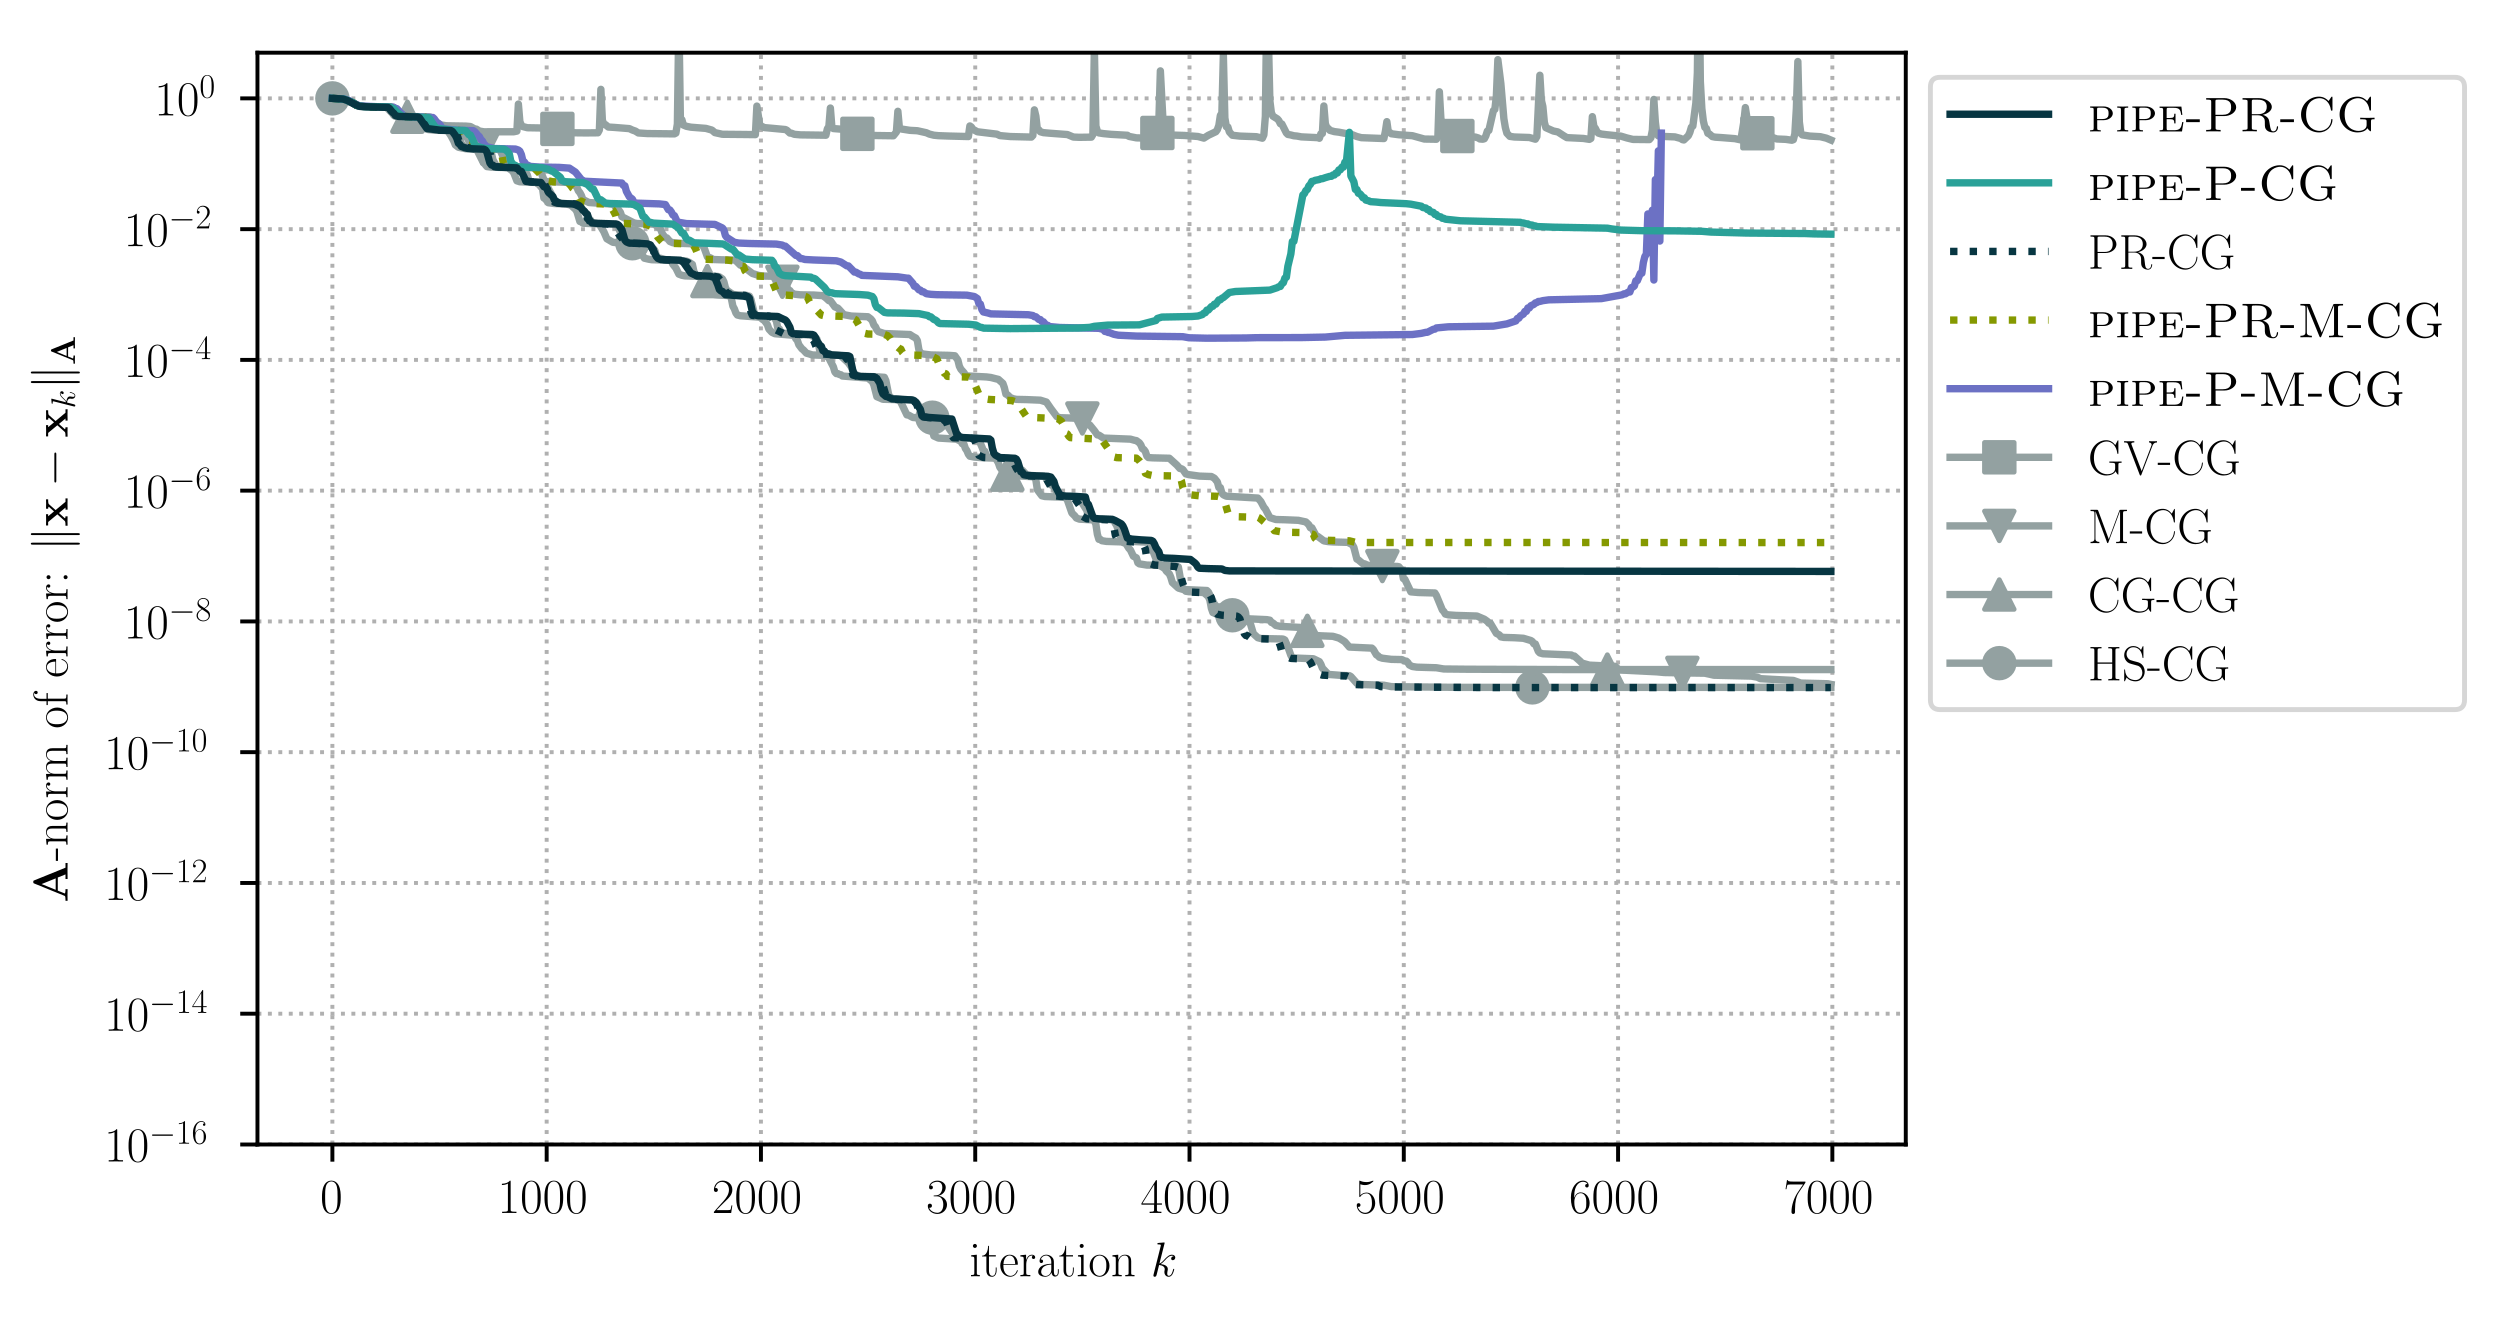 <?xml version="1.0" encoding="utf-8" standalone="no"?>
<!DOCTYPE svg PUBLIC "-//W3C//DTD SVG 1.1//EN"
  "http://www.w3.org/Graphics/SVG/1.1/DTD/svg11.dtd">
<!-- Created with matplotlib (https://matplotlib.org/) -->
<svg height="268.371pt" version="1.1" viewBox="0 0 507.791 268.371" width="507.791pt" xmlns="http://www.w3.org/2000/svg" xmlns:xlink="http://www.w3.org/1999/xlink">
 <defs>
  <style type="text/css">
*{stroke-linecap:butt;stroke-linejoin:round;}
  </style>
 </defs>
 <g id="figure_1">
  <g id="patch_1">
   <path d="M -0 268.371 
L 507.791 268.371 
L 507.791 0 
L -0 0 
z
" style="fill:#ffffff;"/>
  </g>
  <g id="axes_1">
   <g id="patch_2">
    <path d="M 52.294 232.46 
L 387.094 232.46 
L 387.094 10.7 
L 52.294 10.7 
z
" style="fill:#ffffff;"/>
   </g>
   <g id="matplotlib.axis_1">
    <g id="xtick_1">
     <g id="line2d_1">
      <path clip-path="url(#pfeb7ef196d)" d="M 67.513 232.46 
L 67.513 10.7 
" style="fill:none;stroke:#b0b0b0;stroke-dasharray:0.8,1.32;stroke-dashoffset:0;stroke-width:0.8;"/>
     </g>
     <g id="line2d_2">
      <defs>
       <path d="M 0 0 
L 0 3.5 
" id="ma74c0e798b" style="stroke:#000000;stroke-width:0.8;"/>
      </defs>
      <g>
       <use style="stroke:#000000;stroke-width:0.8;" x="67.513" xlink:href="#ma74c0e798b" y="232.46"/>
      </g>
     </g>
     <g id="text_1">
      <!-- $0$ -->
      <defs>
       <path d="M 42 31.844 
C 42 37.969 41.906 48.422 37.703 56.453 
C 34 63.484 28.094 66 22.906 66 
C 18.094 66 12 63.781 8.203 56.562 
C 4.203 49.016 3.797 39.672 3.797 31.844 
C 3.797 26.109 3.906 17.375 7 9.734 
C 11.297 -0.609 19 -2 22.906 -2 
C 27.5 -2 34.5 -0.109 38.594 9.438 
C 41.594 16.375 42 24.5 42 31.844 
z
M 22.906 -0.406 
C 16.5 -0.406 12.703 5.125 11.297 12.75 
C 10.203 18.688 10.203 27.328 10.203 32.953 
C 10.203 40.688 10.203 47.109 11.5 53.234 
C 13.406 61.781 19 64.391 22.906 64.391 
C 27 64.391 32.297 61.672 34.203 53.438 
C 35.5 47.719 35.594 40.984 35.594 32.953 
C 35.594 26.422 35.594 18.375 34.406 12.453 
C 32.297 1.5 26.406 -0.406 22.906 -0.406 
z
" id="CMR17-48"/>
      </defs>
      <g transform="translate(65.022 246.378)scale(0.1 -0.1)">
       <use transform="scale(0.996)" xlink:href="#CMR17-48"/>
      </g>
     </g>
    </g>
    <g id="xtick_2">
     <g id="line2d_3">
      <path clip-path="url(#pfeb7ef196d)" d="M 111.037 232.46 
L 111.037 10.7 
" style="fill:none;stroke:#b0b0b0;stroke-dasharray:0.8,1.32;stroke-dashoffset:0;stroke-width:0.8;"/>
     </g>
     <g id="line2d_4">
      <g>
       <use style="stroke:#000000;stroke-width:0.8;" x="111.037" xlink:href="#ma74c0e798b" y="232.46"/>
      </g>
     </g>
     <g id="text_2">
      <!-- $1000$ -->
      <defs>
       <path d="M 26.594 63.797 
C 26.594 65.891 26.5 66 25.094 66 
C 21.203 61.359 15.297 59.891 9.703 59.688 
C 9.406 59.688 8.906 59.688 8.797 59.5 
C 8.703 59.297 8.703 59.094 8.703 57 
C 11.797 57 17 57.594 21 59.984 
L 21 7.297 
C 21 3.797 20.797 2.594 12.203 2.594 
L 9.203 2.594 
L 9.203 0 
C 14 0.094 19 0.188 23.797 0.188 
C 28.594 0.188 33.594 0.094 38.406 0 
L 38.406 2.594 
L 35.406 2.594 
C 26.797 2.594 26.594 3.688 26.594 7.297 
z
" id="CMR17-49"/>
      </defs>
      <g transform="translate(101.074 246.378)scale(0.1 -0.1)">
       <use transform="scale(0.996)" xlink:href="#CMR17-49"/>
       <use transform="translate(45.69 0)scale(0.996)" xlink:href="#CMR17-48"/>
       <use transform="translate(91.381 0)scale(0.996)" xlink:href="#CMR17-48"/>
       <use transform="translate(137.071 0)scale(0.996)" xlink:href="#CMR17-48"/>
      </g>
     </g>
    </g>
    <g id="xtick_3">
     <g id="line2d_5">
      <path clip-path="url(#pfeb7ef196d)" d="M 154.561 232.46 
L 154.561 10.7 
" style="fill:none;stroke:#b0b0b0;stroke-dasharray:0.8,1.32;stroke-dashoffset:0;stroke-width:0.8;"/>
     </g>
     <g id="line2d_6">
      <g>
       <use style="stroke:#000000;stroke-width:0.8;" x="154.561" xlink:href="#ma74c0e798b" y="232.46"/>
      </g>
     </g>
     <g id="text_3">
      <!-- $2000$ -->
      <defs>
       <path d="M 41.703 15.469 
L 39.906 15.469 
C 38.906 8.391 38.094 7.188 37.703 6.594 
C 37.203 5.797 30 5.797 28.594 5.797 
L 9.406 5.797 
C 13 9.688 20 16.766 28.5 24.938 
C 34.594 30.719 41.703 37.5 41.703 47.391 
C 41.703 59.188 32.297 66 21.797 66 
C 10.797 66 4.094 56.297 4.094 47.297 
C 4.094 43.391 7 42.891 8.203 42.891 
C 9.203 42.891 12.203 43.484 12.203 46.984 
C 12.203 50.094 9.594 51 8.203 51 
C 7.594 51 7 50.891 6.594 50.688 
C 8.5 59.188 14.297 63.391 20.406 63.391 
C 29.094 63.391 34.797 56.5 34.797 47.391 
C 34.797 38.703 29.703 31.219 24 24.734 
L 4.094 2.297 
L 4.094 0 
L 39.297 0 
z
" id="CMR17-50"/>
      </defs>
      <g transform="translate(144.598 246.378)scale(0.1 -0.1)">
       <use transform="scale(0.996)" xlink:href="#CMR17-50"/>
       <use transform="translate(45.69 0)scale(0.996)" xlink:href="#CMR17-48"/>
       <use transform="translate(91.381 0)scale(0.996)" xlink:href="#CMR17-48"/>
       <use transform="translate(137.071 0)scale(0.996)" xlink:href="#CMR17-48"/>
      </g>
     </g>
    </g>
    <g id="xtick_4">
     <g id="line2d_7">
      <path clip-path="url(#pfeb7ef196d)" d="M 198.085 232.46 
L 198.085 10.7 
" style="fill:none;stroke:#b0b0b0;stroke-dasharray:0.8,1.32;stroke-dashoffset:0;stroke-width:0.8;"/>
     </g>
     <g id="line2d_8">
      <g>
       <use style="stroke:#000000;stroke-width:0.8;" x="198.085" xlink:href="#ma74c0e798b" y="232.46"/>
      </g>
     </g>
     <g id="text_4">
      <!-- $3000$ -->
      <defs>
       <path d="M 22.094 34 
C 31 34 34.906 26.141 34.906 17.094 
C 34.906 5.031 28.5 0.391 22.703 0.391 
C 17.406 0.391 8.797 3.016 6.094 10.797 
C 6.594 10.594 7.094 10.594 7.594 10.594 
C 10 10.594 11.797 12.188 11.797 14.797 
C 11.797 17.688 9.594 19 7.594 19 
C 5.906 19 3.297 18.188 3.297 14.484 
C 3.297 5.234 12.297 -2 22.906 -2 
C 34 -2 42.5 6.75 42.5 16.984 
C 42.5 26.844 34.5 34 25 35.094 
C 32.594 36.672 39.906 43.375 39.906 52.391 
C 39.906 60.25 32 66 23 66 
C 13.906 66 5.906 60.344 5.906 52.297 
C 5.906 48.797 8.5 48.188 9.797 48.188 
C 11.906 48.188 13.703 49.484 13.703 52.094 
C 13.703 54.688 11.906 56 9.797 56 
C 9.406 56 8.906 56 8.5 55.797 
C 11.406 62.484 19.297 63.688 22.797 63.688 
C 26.297 63.688 32.906 61.969 32.906 52.297 
C 32.906 49.484 32.5 44.547 29.094 40.219 
C 26.094 36.391 22.703 36.188 19.406 35.891 
C 18.906 35.891 16.594 35.688 16.203 35.688 
C 15.5 35.594 15.094 35.5 15.094 34.797 
C 15.094 34.094 15.203 34 17.203 34 
z
" id="CMR17-51"/>
      </defs>
      <g transform="translate(188.122 246.378)scale(0.1 -0.1)">
       <use transform="scale(0.996)" xlink:href="#CMR17-51"/>
       <use transform="translate(45.69 0)scale(0.996)" xlink:href="#CMR17-48"/>
       <use transform="translate(91.381 0)scale(0.996)" xlink:href="#CMR17-48"/>
       <use transform="translate(137.071 0)scale(0.996)" xlink:href="#CMR17-48"/>
      </g>
     </g>
    </g>
    <g id="xtick_5">
     <g id="line2d_9">
      <path clip-path="url(#pfeb7ef196d)" d="M 241.609 232.46 
L 241.609 10.7 
" style="fill:none;stroke:#b0b0b0;stroke-dasharray:0.8,1.32;stroke-dashoffset:0;stroke-width:0.8;"/>
     </g>
     <g id="line2d_10">
      <g>
       <use style="stroke:#000000;stroke-width:0.8;" x="241.609" xlink:href="#ma74c0e798b" y="232.46"/>
      </g>
     </g>
     <g id="text_5">
      <!-- $4000$ -->
      <defs>
       <path d="M 33.594 64.797 
C 33.594 66.891 33.5 67 31.703 67 
L 2 19.594 
L 2 17 
L 27.797 17 
L 27.797 7.188 
C 27.797 3.594 27.594 2.594 20.594 2.594 
L 18.703 2.594 
L 18.703 0 
C 21.906 0.188 27.297 0.188 30.703 0.188 
C 34.094 0.188 39.5 0.188 42.703 0 
L 42.703 2.594 
L 40.797 2.594 
C 33.797 2.594 33.594 3.594 33.594 7.188 
L 33.594 17 
L 43.797 17 
L 43.797 19.594 
L 33.594 19.594 
z
M 28.094 58.172 
L 28.094 19.594 
L 4 19.594 
z
" id="CMR17-52"/>
      </defs>
      <g transform="translate(231.646 246.378)scale(0.1 -0.1)">
       <use transform="scale(0.996)" xlink:href="#CMR17-52"/>
       <use transform="translate(45.69 0)scale(0.996)" xlink:href="#CMR17-48"/>
       <use transform="translate(91.381 0)scale(0.996)" xlink:href="#CMR17-48"/>
       <use transform="translate(137.071 0)scale(0.996)" xlink:href="#CMR17-48"/>
      </g>
     </g>
    </g>
    <g id="xtick_6">
     <g id="line2d_11">
      <path clip-path="url(#pfeb7ef196d)" d="M 285.133 232.46 
L 285.133 10.7 
" style="fill:none;stroke:#b0b0b0;stroke-dasharray:0.8,1.32;stroke-dashoffset:0;stroke-width:0.8;"/>
     </g>
     <g id="line2d_12">
      <g>
       <use style="stroke:#000000;stroke-width:0.8;" x="285.133" xlink:href="#ma74c0e798b" y="232.46"/>
      </g>
     </g>
     <g id="text_6">
      <!-- $5000$ -->
      <defs>
       <path d="M 11.406 58.594 
C 12.406 58.188 16.5 56.891 20.703 56.891 
C 30 56.891 35.094 61.891 38 64.688 
C 38 65.484 38 66 37.406 66 
C 37.297 66 37.094 66 36.297 65.594 
C 32.797 64.094 28.703 63 23.703 63 
C 20.703 63 16.203 63.359 11.297 65.484 
C 10.203 66 10 66 9.906 66 
C 9.406 66 9.297 65.891 9.297 63.906 
L 9.297 34.859 
C 9.297 33.016 9.297 32.5 10.297 32.5 
C 10.797 32.5 11 32.703 11.5 33.422 
C 14.703 38.047 19.094 40 24.094 40 
C 27.594 40 35.094 37.734 35.094 20.203 
C 35.094 16.984 35.094 11.188 32.094 6.594 
C 29.594 2.484 25.703 0.391 21.406 0.391 
C 14.797 0.391 8.094 4.984 6.297 12.688 
C 6.703 12.594 7.5 12.391 7.906 12.391 
C 9.203 12.391 11.703 13.094 11.703 16.188 
C 11.703 18.891 9.797 20 7.906 20 
C 5.594 20 4.094 18.594 4.094 15.797 
C 4.094 7.094 11 -2 21.594 -2 
C 31.906 -2 41.703 6.891 41.703 19.797 
C 41.703 32.094 33.906 41.594 24.203 41.594 
C 19.094 41.594 14.797 39.688 11.406 36 
z
" id="CMR17-53"/>
      </defs>
      <g transform="translate(275.17 246.378)scale(0.1 -0.1)">
       <use transform="scale(0.996)" xlink:href="#CMR17-53"/>
       <use transform="translate(45.69 0)scale(0.996)" xlink:href="#CMR17-48"/>
       <use transform="translate(91.381 0)scale(0.996)" xlink:href="#CMR17-48"/>
       <use transform="translate(137.071 0)scale(0.996)" xlink:href="#CMR17-48"/>
      </g>
     </g>
    </g>
    <g id="xtick_7">
     <g id="line2d_13">
      <path clip-path="url(#pfeb7ef196d)" d="M 328.657 232.46 
L 328.657 10.7 
" style="fill:none;stroke:#b0b0b0;stroke-dasharray:0.8,1.32;stroke-dashoffset:0;stroke-width:0.8;"/>
     </g>
     <g id="line2d_14">
      <g>
       <use style="stroke:#000000;stroke-width:0.8;" x="328.657" xlink:href="#ma74c0e798b" y="232.46"/>
      </g>
     </g>
     <g id="text_7">
      <!-- $6000$ -->
      <defs>
       <path d="M 10.594 34.344 
C 10.594 58 21.797 63.688 28.297 63.688 
C 30.406 63.688 35.5 63.266 37.5 59.094 
C 35.906 59.094 32.906 59.094 32.906 55.594 
C 32.906 52.891 35.094 52 36.5 52 
C 37.406 52 40.094 52.391 40.094 55.797 
C 40.094 62.297 35.094 66 28.203 66 
C 16.297 66 3.797 53.297 3.797 31.422 
C 3.797 4.016 15.094 -2 23.094 -2 
C 32.797 -2 42 6.734 42 20.234 
C 42 32.828 33.906 42 23.703 42 
C 17.594 42 13.094 37.969 10.594 30.922 
z
M 23.094 0.391 
C 10.797 0.391 10.797 18.938 10.797 22.656 
C 10.797 29.906 14.203 40.391 23.5 40.391 
C 25.203 40.391 30.094 40.391 33.406 33.438 
C 35.203 29.516 35.203 25.375 35.203 20.344 
C 35.203 14.906 35.203 10.875 33.094 6.844 
C 30.906 2.703 27.703 0.391 23.094 0.391 
z
" id="CMR17-54"/>
      </defs>
      <g transform="translate(318.694 246.378)scale(0.1 -0.1)">
       <use transform="scale(0.996)" xlink:href="#CMR17-54"/>
       <use transform="translate(45.69 0)scale(0.996)" xlink:href="#CMR17-48"/>
       <use transform="translate(91.381 0)scale(0.996)" xlink:href="#CMR17-48"/>
       <use transform="translate(137.071 0)scale(0.996)" xlink:href="#CMR17-48"/>
      </g>
     </g>
    </g>
    <g id="xtick_8">
     <g id="line2d_15">
      <path clip-path="url(#pfeb7ef196d)" d="M 372.181 232.46 
L 372.181 10.7 
" style="fill:none;stroke:#b0b0b0;stroke-dasharray:0.8,1.32;stroke-dashoffset:0;stroke-width:0.8;"/>
     </g>
     <g id="line2d_16">
      <g>
       <use style="stroke:#000000;stroke-width:0.8;" x="372.181" xlink:href="#ma74c0e798b" y="232.46"/>
      </g>
     </g>
     <g id="text_8">
      <!-- $7000$ -->
      <defs>
       <path d="M 45.094 61.797 
L 45.094 64 
L 21.594 64 
C 9.906 64 9.703 65.094 9.297 67 
L 7.5 67 
L 4.594 48.5 
L 6.406 48.5 
C 6.703 50.406 7.406 55.5 8.594 57.391 
C 9.203 58.188 16.594 58.188 18.297 58.188 
L 40.297 58.188 
L 29.203 41.719 
C 21.797 30.641 16.703 15.672 16.703 2.594 
C 16.703 1.391 16.703 -2 20.297 -2 
C 23.906 -2 23.906 1.391 23.906 2.688 
L 23.906 7.281 
C 23.906 23.656 26.703 34.438 31.297 41.312 
z
" id="CMR17-55"/>
      </defs>
      <g transform="translate(362.218 246.378)scale(0.1 -0.1)">
       <use transform="scale(0.996)" xlink:href="#CMR17-55"/>
       <use transform="translate(45.69 0)scale(0.996)" xlink:href="#CMR17-48"/>
       <use transform="translate(91.381 0)scale(0.996)" xlink:href="#CMR17-48"/>
       <use transform="translate(137.071 0)scale(0.996)" xlink:href="#CMR17-48"/>
      </g>
     </g>
    </g>
    <g id="text_9">
     <!-- iteration $k$ -->
     <defs>
      <path d="M 15.5 61.891 
C 15.5 64.094 13.703 66 11.406 66 
C 9.203 66 7.297 64.188 7.297 61.891 
C 7.297 59.688 9.094 57.797 11.406 57.797 
C 13.594 57.797 15.5 59.594 15.5 61.891 
z
M 3.797 42.891 
L 3.797 40.297 
C 9.406 40.297 10.203 39.688 10.203 34.859 
L 10.203 6.922 
C 10.203 3.094 9.797 2.594 3.406 2.594 
L 3.406 0 
C 5.797 0.188 10.094 0.188 12.594 0.188 
C 15 0.188 19.094 0.188 21.406 0 
L 21.406 2.594 
C 15.5 2.594 15.297 3.203 15.297 6.812 
L 15.297 44 
z
" id="CMR17-105"/>
      <path d="M 15.094 40.391 
L 29.094 40.391 
L 29.094 43 
L 15.094 43 
L 15.094 62 
L 13.297 62 
C 13.094 51.438 9.594 42.188 1.094 41.984 
L 1.094 40.391 
L 9.797 40.391 
L 9.797 12.156 
C 9.797 10.234 9.797 -1 21.406 -1 
C 27.297 -1 30.703 4.812 30.703 12.25 
L 30.703 17.984 
L 28.906 17.984 
L 28.906 12.344 
C 28.906 5.422 26.203 0.797 22 0.797 
C 19.094 0.797 15.094 2.797 15.094 11.953 
z
" id="CMR17-116"/>
      <path d="M 38.094 23.484 
C 38.5 23.891 38.5 24.094 38.5 25.094 
C 38.5 35.172 33.094 44 21.703 44 
C 11.094 44 2.703 33.984 2.703 21.781 
C 2.703 8.656 12.203 -1 22.797 -1 
C 34 -1 38.406 9.672 38.406 11.797 
C 38.406 12.5 37.797 12.5 37.594 12.5 
C 36.906 12.5 36.797 12.297 36.406 11.078 
C 34.203 4.219 28.703 0.797 23.5 0.797 
C 19.203 0.797 14.906 3.219 12.203 7.656 
C 9.094 12.797 9.094 18.75 9.094 23.484 
z
M 9.203 25 
C 9.906 39.234 17.594 42.391 21.594 42.391 
C 28.406 42.391 33 36.062 33.094 25 
z
" id="CMR17-101"/>
      <path d="M 15 23.703 
C 15 33.344 19.094 42.391 26.594 42.391 
C 27.297 42.391 28 42.297 28.703 41.984 
C 28.703 41.984 26.5 41.281 26.5 38.672 
C 26.5 36.266 28.406 35.266 29.906 35.266 
C 31.094 35.266 33.297 35.969 33.297 38.781 
C 33.297 41.984 30.094 44 26.703 44 
C 19.094 44 15.797 36.562 14.797 33.047 
L 14.703 33.047 
L 14.703 44 
L 3.094 42.891 
L 3.094 40.281 
C 9 40.281 9.906 39.688 9.906 34.859 
L 9.906 6.922 
C 9.906 3.094 9.5 2.594 3.094 2.594 
L 3.094 0 
C 5.5 0.188 10.094 0.188 12.703 0.188 
C 15.594 0.188 20.703 0.188 23.406 0 
L 23.406 2.594 
C 16.203 2.594 15 2.594 15 7.109 
z
" id="CMR17-114"/>
      <path d="M 36 25.875 
C 36 32 36 35.547 31.797 39.594 
C 28.094 42.984 23.797 44 20.406 44 
C 12.5 44 6.797 37.625 6.797 30.891 
C 6.797 27.188 9.797 27 10.406 27 
C 11.703 27 14 27.797 14 30.594 
C 14 33.094 12.094 34.188 10.406 34.188 
C 10 34.188 9.5 34.094 9.203 34 
C 11.297 40.531 16.703 42.391 20.203 42.391 
C 25.203 42.391 30.703 37.828 30.703 29.297 
L 30.703 25.5 
C 24.797 25.297 17.703 24.5 12.094 21.453 
C 5.797 17.922 4 12.844 4 9 
C 4 1.203 13 -1 18.297 -1 
C 23.797 -1 28.906 2.109 31.094 7.891 
C 31.297 3.422 34.094 -0.609 38.5 -0.609 
C 40.594 -0.609 45.906 0.797 45.906 8.797 
L 45.906 14.469 
L 44.094 14.469 
L 44.094 8.703 
C 44.094 2.516 41.406 1.703 40.094 1.703 
C 36 1.703 36 6.969 36 11.438 
z
M 30.703 13.859 
C 30.703 5.047 24.5 0.594 19 0.594 
C 14 0.594 10.094 4.344 10.094 9 
C 10.094 12.047 11.406 17.406 17.203 20.656 
C 22 23.391 27.5 23.797 30.703 24 
z
" id="CMR17-97"/>
      <path d="M 43.094 21.188 
C 43.094 34 33.797 44 22.906 44 
C 12 44 2.703 34 2.703 21.188 
C 2.703 8.594 12 -1 22.906 -1 
C 33.797 -1 43.094 8.594 43.094 21.188 
z
M 22.906 0.797 
C 18.203 0.797 14.203 3.594 11.906 7.5 
C 9.406 12 9.094 17.594 9.094 22 
C 9.094 26.188 9.297 31.391 11.906 35.891 
C 13.906 39.188 17.797 42.391 22.906 42.391 
C 27.406 42.391 31.203 39.891 33.594 36.391 
C 36.703 31.688 36.703 25.094 36.703 22 
C 36.703 18.094 36.5 12.094 33.797 7.297 
C 31 2.688 26.703 0.797 22.906 0.797 
z
" id="CMR17-111"/>
      <path d="M 41.5 30.531 
C 41.5 35.656 40.5 44 28.703 44 
C 20.797 44 16.703 37.875 15.203 33.844 
L 15.094 33.844 
L 15.094 44 
L 3.297 42.891 
L 3.297 40.281 
C 9.203 40.281 10.094 39.688 10.094 34.859 
L 10.094 6.922 
C 10.094 3.094 9.703 2.594 3.297 2.594 
L 3.297 0 
C 5.703 0.188 10.094 0.188 12.703 0.188 
C 15.297 0.188 19.797 0.188 22.203 0 
L 22.203 2.594 
C 15.797 2.594 15.406 3 15.406 6.922 
L 15.406 26.219 
C 15.406 35.453 21 42.391 28 42.391 
C 35.406 42.391 36.203 35.766 36.203 30.938 
L 36.203 6.922 
C 36.203 3.094 35.797 2.594 29.406 2.594 
L 29.406 0 
C 31.797 0.188 36.203 0.188 38.797 0.188 
C 41.406 0.188 45.906 0.188 48.297 0 
L 48.297 2.594 
C 41.906 2.594 41.5 3 41.5 6.922 
z
" id="CMR17-110"/>
      <path d="M 28.094 66.484 
C 28.203 66.891 28.406 67.484 28.406 67.984 
C 28.406 69 27.406 69 27.203 69 
C 27.094 69 23.5 68.688 21.703 68.484 
C 20 68.391 18.5 68.188 16.703 68.094 
C 14.297 67.891 13.594 67.797 13.594 65.984 
C 13.594 64.984 14.594 64.984 15.594 64.984 
C 20.703 64.984 20.703 64.109 20.703 63.125 
C 20.703 62.719 20.703 62.531 20.203 60.75 
L 5.906 3.906 
C 5.5 2.391 5.5 2.203 5.5 1.594 
C 5.5 -0.609 7.203 -1 8.203 -1 
C 11 -1 11.594 1.188 12.406 4.297 
L 17.094 23.062 
C 24.297 22.266 28.594 19.25 28.594 14.438 
C 28.594 13.828 28.594 13.438 28.297 11.922 
C 27.906 10.422 27.906 9.219 27.906 8.719 
C 27.906 2.891 31.703 -1 36.797 -1 
C 41.406 -1 43.797 3.203 44.594 4.609 
C 46.703 8.312 48 13.938 48 14.328 
C 48 14.828 47.594 15.234 47 15.234 
C 46.094 15.234 46 14.828 45.594 13.234 
C 44.203 8.016 42.094 1 37 1 
C 35 1 33.703 2 33.703 5.812 
C 33.703 7.719 34.094 9.922 34.5 11.422 
C 34.906 13.234 34.906 13.328 34.906 14.531 
C 34.906 20.453 29.594 23.766 20.406 24.969 
C 24 27.172 27.594 31.078 29 32.594 
C 34.703 38.984 38.594 41.984 43.203 41.984 
C 45.5 41.984 46.094 41.484 46.797 41 
C 43.094 40.594 41.703 37.984 41.703 35.984 
C 41.703 33.594 43.594 32.797 45 32.797 
C 47.703 32.797 50.094 35.094 50.094 38.297 
C 50.094 41.156 47.797 44 43.297 44 
C 37.797 44 33.297 40.297 26.203 32.297 
C 25.203 31.078 21.5 27.281 17.797 25.875 
z
" id="CMMI12-107"/>
     </defs>
     <g transform="translate(196.885 259.234)scale(0.1 -0.1)">
      <use transform="scale(0.996)" xlink:href="#CMR17-105"/>
      <use transform="translate(24.871 0)scale(0.996)" xlink:href="#CMR17-116"/>
      <use transform="translate(60.152 0)scale(0.996)" xlink:href="#CMR17-101"/>
      <use transform="translate(100.637 0)scale(0.996)" xlink:href="#CMR17-114"/>
      <use transform="translate(135.918 0)scale(0.996)" xlink:href="#CMR17-97"/>
      <use transform="translate(181.609 0)scale(0.996)" xlink:href="#CMR17-116"/>
      <use transform="translate(216.889 0)scale(0.996)" xlink:href="#CMR17-105"/>
      <use transform="translate(241.761 0)scale(0.996)" xlink:href="#CMR17-111"/>
      <use transform="translate(287.451 0)scale(0.996)" xlink:href="#CMR17-110"/>
      <use transform="translate(368.422 0)scale(0.996)" xlink:href="#CMMI12-107"/>
     </g>
    </g>
   </g>
   <g id="matplotlib.axis_2">
    <g id="ytick_1">
     <g id="line2d_17">
      <path clip-path="url(#pfeb7ef196d)" d="M 52.294 232.46 
L 387.094 232.46 
" style="fill:none;stroke:#b0b0b0;stroke-dasharray:0.8,1.32;stroke-dashoffset:0;stroke-width:0.8;"/>
     </g>
     <g id="line2d_18">
      <defs>
       <path d="M 0 0 
L -3.5 0 
" id="m2dec12fee5" style="stroke:#000000;stroke-width:0.8;"/>
      </defs>
      <g>
       <use style="stroke:#000000;stroke-width:0.8;" x="52.294" xlink:href="#m2dec12fee5" y="232.46"/>
      </g>
     </g>
     <g id="text_10">
      <!-- $10^{-16}$ -->
      <defs>
       <path d="M 65.906 23 
C 67.594 23 69.406 23 69.406 25 
C 69.406 27 67.594 27 65.906 27 
L 11.797 27 
C 10.094 27 8.297 27 8.297 25 
C 8.297 23 10.094 23 11.797 23 
z
" id="CMSY10-0"/>
      </defs>
      <g transform="translate(21.163 235.919)scale(0.1 -0.1)">
       <use transform="scale(0.996)" xlink:href="#CMR17-49"/>
       <use transform="translate(45.69 0)scale(0.996)" xlink:href="#CMR17-48"/>
       <use transform="translate(91.381 36.154)scale(0.697)" xlink:href="#CMSY10-0"/>
       <use transform="translate(145.622 36.154)scale(0.697)" xlink:href="#CMR17-49"/>
       <use transform="translate(177.605 36.154)scale(0.697)" xlink:href="#CMR17-54"/>
      </g>
     </g>
    </g>
    <g id="ytick_2">
     <g id="line2d_19">
      <path clip-path="url(#pfeb7ef196d)" d="M 52.294 205.9 
L 387.094 205.9 
" style="fill:none;stroke:#b0b0b0;stroke-dasharray:0.8,1.32;stroke-dashoffset:0;stroke-width:0.8;"/>
     </g>
     <g id="line2d_20">
      <g>
       <use style="stroke:#000000;stroke-width:0.8;" x="52.294" xlink:href="#m2dec12fee5" y="205.9"/>
      </g>
     </g>
     <g id="text_11">
      <!-- $10^{-14}$ -->
      <g transform="translate(21.163 209.36)scale(0.1 -0.1)">
       <use transform="scale(0.996)" xlink:href="#CMR17-49"/>
       <use transform="translate(45.69 0)scale(0.996)" xlink:href="#CMR17-48"/>
       <use transform="translate(91.381 36.154)scale(0.697)" xlink:href="#CMSY10-0"/>
       <use transform="translate(145.622 36.154)scale(0.697)" xlink:href="#CMR17-49"/>
       <use transform="translate(177.605 36.154)scale(0.697)" xlink:href="#CMR17-52"/>
      </g>
     </g>
    </g>
    <g id="ytick_3">
     <g id="line2d_21">
      <path clip-path="url(#pfeb7ef196d)" d="M 52.294 179.341 
L 387.094 179.341 
" style="fill:none;stroke:#b0b0b0;stroke-dasharray:0.8,1.32;stroke-dashoffset:0;stroke-width:0.8;"/>
     </g>
     <g id="line2d_22">
      <g>
       <use style="stroke:#000000;stroke-width:0.8;" x="52.294" xlink:href="#m2dec12fee5" y="179.341"/>
      </g>
     </g>
     <g id="text_12">
      <!-- $10^{-12}$ -->
      <g transform="translate(21.163 182.8)scale(0.1 -0.1)">
       <use transform="scale(0.996)" xlink:href="#CMR17-49"/>
       <use transform="translate(45.69 0)scale(0.996)" xlink:href="#CMR17-48"/>
       <use transform="translate(91.381 36.154)scale(0.697)" xlink:href="#CMSY10-0"/>
       <use transform="translate(145.622 36.154)scale(0.697)" xlink:href="#CMR17-49"/>
       <use transform="translate(177.605 36.154)scale(0.697)" xlink:href="#CMR17-50"/>
      </g>
     </g>
    </g>
    <g id="ytick_4">
     <g id="line2d_23">
      <path clip-path="url(#pfeb7ef196d)" d="M 52.294 152.781 
L 387.094 152.781 
" style="fill:none;stroke:#b0b0b0;stroke-dasharray:0.8,1.32;stroke-dashoffset:0;stroke-width:0.8;"/>
     </g>
     <g id="line2d_24">
      <g>
       <use style="stroke:#000000;stroke-width:0.8;" x="52.294" xlink:href="#m2dec12fee5" y="152.781"/>
      </g>
     </g>
     <g id="text_13">
      <!-- $10^{-10}$ -->
      <g transform="translate(21.163 156.24)scale(0.1 -0.1)">
       <use transform="scale(0.996)" xlink:href="#CMR17-49"/>
       <use transform="translate(45.69 0)scale(0.996)" xlink:href="#CMR17-48"/>
       <use transform="translate(91.381 36.154)scale(0.697)" xlink:href="#CMSY10-0"/>
       <use transform="translate(145.622 36.154)scale(0.697)" xlink:href="#CMR17-49"/>
       <use transform="translate(177.605 36.154)scale(0.697)" xlink:href="#CMR17-48"/>
      </g>
     </g>
    </g>
    <g id="ytick_5">
     <g id="line2d_25">
      <path clip-path="url(#pfeb7ef196d)" d="M 52.294 126.221 
L 387.094 126.221 
" style="fill:none;stroke:#b0b0b0;stroke-dasharray:0.8,1.32;stroke-dashoffset:0;stroke-width:0.8;"/>
     </g>
     <g id="line2d_26">
      <g>
       <use style="stroke:#000000;stroke-width:0.8;" x="52.294" xlink:href="#m2dec12fee5" y="126.221"/>
      </g>
     </g>
     <g id="text_14">
      <!-- $10^{-8}$ -->
      <defs>
       <path d="M 27.203 35.766 
C 33.5 38.969 39.906 43.797 39.906 51.531 
C 39.906 60.688 31.094 66 23 66 
C 13.906 66 5.906 59.375 5.906 50.234 
C 5.906 47.719 6.5 43.391 10.406 39.578 
C 11.406 38.578 15.594 35.562 18.297 33.656 
C 13.797 31.344 3.297 25.812 3.297 14.766 
C 3.297 4.406 13.094 -2 22.797 -2 
C 33.5 -2 42.5 5.719 42.5 15.969 
C 42.5 25.109 36.406 29.328 32.406 32.047 
z
M 14.094 44.609 
C 13.297 45.109 9.297 48.219 9.297 52.938 
C 9.297 59.078 15.594 63.688 22.797 63.688 
C 30.703 63.688 36.5 58.062 36.5 51.531 
C 36.5 42.188 26.094 36.859 25.594 36.859 
C 25.5 36.859 25.406 36.859 24.594 37.469 
z
M 32.5 24 
C 34 22.906 38.797 19.578 38.797 13.453 
C 38.797 6.016 31.406 0.391 23 0.391 
C 13.906 0.391 7 6.922 7 14.859 
C 7 22.797 13.094 29.438 20 32.547 
z
" id="CMR17-56"/>
      </defs>
      <g transform="translate(25.134 129.68)scale(0.1 -0.1)">
       <use transform="scale(0.996)" xlink:href="#CMR17-49"/>
       <use transform="translate(45.69 0)scale(0.996)" xlink:href="#CMR17-48"/>
       <use transform="translate(91.381 36.154)scale(0.697)" xlink:href="#CMSY10-0"/>
       <use transform="translate(145.622 36.154)scale(0.697)" xlink:href="#CMR17-56"/>
      </g>
     </g>
    </g>
    <g id="ytick_6">
     <g id="line2d_27">
      <path clip-path="url(#pfeb7ef196d)" d="M 52.294 99.661 
L 387.094 99.661 
" style="fill:none;stroke:#b0b0b0;stroke-dasharray:0.8,1.32;stroke-dashoffset:0;stroke-width:0.8;"/>
     </g>
     <g id="line2d_28">
      <g>
       <use style="stroke:#000000;stroke-width:0.8;" x="52.294" xlink:href="#m2dec12fee5" y="99.661"/>
      </g>
     </g>
     <g id="text_15">
      <!-- $10^{-6}$ -->
      <g transform="translate(25.134 103.121)scale(0.1 -0.1)">
       <use transform="scale(0.996)" xlink:href="#CMR17-49"/>
       <use transform="translate(45.69 0)scale(0.996)" xlink:href="#CMR17-48"/>
       <use transform="translate(91.381 36.154)scale(0.697)" xlink:href="#CMSY10-0"/>
       <use transform="translate(145.622 36.154)scale(0.697)" xlink:href="#CMR17-54"/>
      </g>
     </g>
    </g>
    <g id="ytick_7">
     <g id="line2d_29">
      <path clip-path="url(#pfeb7ef196d)" d="M 52.294 73.102 
L 387.094 73.102 
" style="fill:none;stroke:#b0b0b0;stroke-dasharray:0.8,1.32;stroke-dashoffset:0;stroke-width:0.8;"/>
     </g>
     <g id="line2d_30">
      <g>
       <use style="stroke:#000000;stroke-width:0.8;" x="52.294" xlink:href="#m2dec12fee5" y="73.102"/>
      </g>
     </g>
     <g id="text_16">
      <!-- $10^{-4}$ -->
      <g transform="translate(25.134 76.561)scale(0.1 -0.1)">
       <use transform="scale(0.996)" xlink:href="#CMR17-49"/>
       <use transform="translate(45.69 0)scale(0.996)" xlink:href="#CMR17-48"/>
       <use transform="translate(91.381 36.154)scale(0.697)" xlink:href="#CMSY10-0"/>
       <use transform="translate(145.622 36.154)scale(0.697)" xlink:href="#CMR17-52"/>
      </g>
     </g>
    </g>
    <g id="ytick_8">
     <g id="line2d_31">
      <path clip-path="url(#pfeb7ef196d)" d="M 52.294 46.542 
L 387.094 46.542 
" style="fill:none;stroke:#b0b0b0;stroke-dasharray:0.8,1.32;stroke-dashoffset:0;stroke-width:0.8;"/>
     </g>
     <g id="line2d_32">
      <g>
       <use style="stroke:#000000;stroke-width:0.8;" x="52.294" xlink:href="#m2dec12fee5" y="46.542"/>
      </g>
     </g>
     <g id="text_17">
      <!-- $10^{-2}$ -->
      <g transform="translate(25.134 50.001)scale(0.1 -0.1)">
       <use transform="scale(0.996)" xlink:href="#CMR17-49"/>
       <use transform="translate(45.69 0)scale(0.996)" xlink:href="#CMR17-48"/>
       <use transform="translate(91.381 36.154)scale(0.697)" xlink:href="#CMSY10-0"/>
       <use transform="translate(145.622 36.154)scale(0.697)" xlink:href="#CMR17-50"/>
      </g>
     </g>
    </g>
    <g id="ytick_9">
     <g id="line2d_33">
      <path clip-path="url(#pfeb7ef196d)" d="M 52.294 19.982 
L 387.094 19.982 
" style="fill:none;stroke:#b0b0b0;stroke-dasharray:0.8,1.32;stroke-dashoffset:0;stroke-width:0.8;"/>
     </g>
     <g id="line2d_34">
      <g>
       <use style="stroke:#000000;stroke-width:0.8;" x="52.294" xlink:href="#m2dec12fee5" y="19.982"/>
      </g>
     </g>
     <g id="text_18">
      <!-- $10^{0}$ -->
      <g transform="translate(31.361 23.441)scale(0.1 -0.1)">
       <use transform="scale(0.996)" xlink:href="#CMR17-49"/>
       <use transform="translate(45.69 0)scale(0.996)" xlink:href="#CMR17-48"/>
       <use transform="translate(91.381 36.154)scale(0.697)" xlink:href="#CMR17-48"/>
      </g>
     </g>
    </g>
    <g id="text_19">
     <!-- $\mathbf{A}$-norm of error: $\| \mathbf{x}-\mathbf{x}_k \|_\mathbf{A}$ -->
     <defs>
      <path d="M 45.797 67.703 
C 45.094 69.5 44.906 70 42.5 70 
C 40 70 39.797 69.5 39.094 67.703 
L 14.297 6.703 
C 13.594 5.094 13.594 4.891 10.797 4.594 
C 8.297 4.297 7.906 4.297 5.703 4.297 
L 3.906 4.297 
L 3.906 0 
C 6.5 0.188 12.5 0.188 15.406 0.188 
C 18.094 0.188 25.406 0.188 27.703 0 
L 27.703 4.297 
C 25.5 4.297 21.703 4.297 18.906 5.406 
C 19.203 6.312 19.203 6.5 19.406 6.906 
L 24.703 20 
L 51.5 20 
L 57.797 4.297 
L 48.406 4.297 
L 48.406 0 
C 51.594 0.188 61.297 0.188 65.094 0.188 
C 68.297 0.188 78.5 0.188 81 0 
L 81 4.297 
L 71.5 4.297 
z
M 38.094 53.031 
L 49.703 24.297 
L 26.406 24.297 
z
" id="CMBX12-65"/>
      <path d="M 25.5 19.594 
L 25.5 24 
L 0.406 24 
L 0.406 19.594 
z
" id="CMR17-45"/>
      <path d="M 67.594 30.531 
C 67.594 35.562 66.703 44 54.797 44 
C 48 44 43.297 39.375 41.5 33.953 
L 41.406 33.953 
C 40.203 42.188 34.297 44 28.703 44 
C 20.797 44 16.703 37.875 15.203 33.844 
L 15.094 33.844 
L 15.094 44 
L 3.297 42.891 
L 3.297 40.281 
C 9.203 40.281 10.094 39.688 10.094 34.859 
L 10.094 6.922 
C 10.094 3.094 9.703 2.594 3.297 2.594 
L 3.297 0 
C 5.703 0.188 10.094 0.188 12.703 0.188 
C 15.297 0.188 19.797 0.188 22.203 0 
L 22.203 2.594 
C 15.797 2.594 15.406 3 15.406 6.922 
L 15.406 26.219 
C 15.406 35.453 21 42.391 28 42.391 
C 35.406 42.391 36.203 35.766 36.203 30.938 
L 36.203 6.922 
C 36.203 3.094 35.797 2.594 29.406 2.594 
L 29.406 0 
C 31.797 0.188 36.203 0.188 38.797 0.188 
C 41.406 0.188 45.906 0.188 48.297 0 
L 48.297 2.594 
C 41.906 2.594 41.5 3 41.5 6.922 
L 41.5 26.219 
C 41.5 35.453 47.094 42.391 54.094 42.391 
C 61.5 42.391 62.297 35.766 62.297 30.938 
L 62.297 6.922 
C 62.297 3.094 61.906 2.594 55.5 2.594 
L 55.5 0 
C 57.906 0.188 62.297 0.188 64.906 0.188 
C 67.5 0.188 72 0.188 74.406 0 
L 74.406 2.594 
C 68 2.594 67.594 3 67.594 6.922 
z
" id="CMR17-109"/>
      <path d="M 15.297 40.391 
L 26.703 40.391 
L 26.703 43 
L 15.094 43 
L 15.094 55.297 
C 15.094 63.688 19.297 68.391 23.594 68.391 
C 24.906 68.391 26.406 68.172 27.406 67.797 
C 26.594 67.594 24.5 66.891 24.5 64.391 
C 24.5 61.797 26.5 61 27.906 61 
C 29.297 61 31.297 61.797 31.297 64.391 
C 31.297 68.016 27.703 70 23.703 70 
C 18 70 10.203 65.797 10.203 55.094 
L 10.203 43 
L 2.203 43 
L 2.203 40.391 
L 10.203 40.391 
L 10.203 6.891 
C 10.203 3.094 9.797 2.594 3.406 2.594 
L 3.406 0 
C 5.797 0.188 10.406 0.188 13 0.188 
C 15.906 0.188 21 0.188 23.703 0 
L 23.703 2.594 
C 16.5 2.594 15.297 2.594 15.297 7.094 
z
" id="CMR17-102"/>
      <path d="M 16.594 38.891 
C 16.594 41.391 14.594 43 12.5 43 
C 10.5 43 8.406 41.391 8.406 38.891 
C 8.406 36.391 10.406 34.797 12.5 34.797 
C 14.5 34.797 16.594 36.391 16.594 38.891 
z
M 16.594 4.094 
C 16.594 6.594 14.594 8.188 12.5 8.188 
C 10.5 8.188 8.406 6.594 8.406 4.094 
C 8.406 1.594 10.406 0 12.5 0 
C 14.5 0 16.594 1.594 16.594 4.094 
z
" id="CMR17-58"/>
      <path d="M 17.203 71.594 
C 17.203 73.188 17.203 75 15.203 75 
C 13.203 75 13.203 72.797 13.203 71.297 
L 13.203 -21.312 
C 13.203 -22.906 13.203 -25 15.203 -25 
C 17.203 -25 17.203 -23.203 17.203 -21.609 
z
M 36.703 71.297 
C 36.703 72.891 36.703 75 34.703 75 
C 32.703 75 32.703 73.188 32.703 71.594 
L 32.703 -21.609 
C 32.703 -23.203 32.703 -25 34.703 -25 
C 36.703 -25 36.703 -22.812 36.703 -21.312 
z
" id="CMSY10-107"/>
      <path d="M 33.703 24.469 
L 45.297 37.609 
C 46.406 38.906 47.297 39.688 55.594 39.688 
L 55.594 44 
C 50 43.797 49.797 43.797 46.406 43.797 
C 43.5 43.797 39.203 43.797 36.406 44 
L 36.406 39.688 
C 38.297 39.688 40.406 39.203 40.406 38.5 
C 40.406 38.312 39.906 37.609 39.703 37.422 
L 31 27.719 
L 21.094 39.688 
L 25.297 39.688 
L 25.297 44 
C 23 43.797 16.203 43.797 13.5 43.797 
C 10.5 43.797 5.094 43.797 2.297 44 
L 2.297 39.688 
L 9.406 39.688 
L 25 20.906 
L 12 6.375 
C 10.797 4.984 10.094 4.297 1.797 4.297 
L 1.797 0 
C 7.797 0.188 8 0.188 11.094 0.188 
C 14 0.188 18.203 0.188 21 0 
L 21 4.297 
C 19.094 4.297 17 4.781 17 5.484 
C 17 5.578 17 5.672 17.703 6.469 
L 27.703 17.641 
L 38.797 4.297 
L 34.594 4.297 
L 34.594 0 
C 37 0.188 43.703 0.188 46.5 0.188 
C 49.5 0.188 54.797 0.188 57.594 0 
L 57.594 4.297 
L 50.594 4.297 
z
" id="CMBX12-120"/>
     </defs>
     <g transform="translate(15.225 183.363)rotate(-90)scale(0.1 -0.1)">
      <use transform="translate(0 14.944)scale(0.996)" xlink:href="#CMBX12-65"/>
      <use transform="translate(84.636 14.944)scale(0.996)" xlink:href="#CMR17-45"/>
      <use transform="translate(114.712 14.944)scale(0.996)" xlink:href="#CMR17-110"/>
      <use transform="translate(165.608 14.944)scale(0.996)" xlink:href="#CMR17-111"/>
      <use transform="translate(211.298 14.944)scale(0.996)" xlink:href="#CMR17-114"/>
      <use transform="translate(246.579 14.944)scale(0.996)" xlink:href="#CMR17-109"/>
      <use transform="translate(353.575 14.944)scale(0.996)" xlink:href="#CMR17-111"/>
      <use transform="translate(399.265 14.944)scale(0.996)" xlink:href="#CMR17-102"/>
      <use transform="translate(456.814 14.944)scale(0.996)" xlink:href="#CMR17-101"/>
      <use transform="translate(497.3 14.944)scale(0.996)" xlink:href="#CMR17-114"/>
      <use transform="translate(532.581 14.944)scale(0.996)" xlink:href="#CMR17-114"/>
      <use transform="translate(567.862 14.944)scale(0.996)" xlink:href="#CMR17-111"/>
      <use transform="translate(613.552 14.944)scale(0.996)" xlink:href="#CMR17-114"/>
      <use transform="translate(648.833 14.944)scale(0.996)" xlink:href="#CMR17-58"/>
      <use transform="translate(714.19 14.944)scale(0.996)" xlink:href="#CMSY10-107"/>
      <use transform="translate(764.003 14.944)scale(0.996)" xlink:href="#CMBX12-120"/>
      <use transform="translate(845.295 14.944)scale(0.996)" xlink:href="#CMSY10-0"/>
      <use transform="translate(944.922 14.944)scale(0.996)" xlink:href="#CMBX12-120"/>
      <use transform="translate(1004.075 0)scale(0.697)" xlink:href="#CMMI12-107"/>
      <use transform="translate(1042.429 14.944)scale(0.996)" xlink:href="#CMSY10-107"/>
      <use transform="translate(1092.242 0)scale(0.697)" xlink:href="#CMBX12-65"/>
     </g>
    </g>
   </g>
   <g id="line2d_35">
    <path clip-path="url(#pfeb7ef196d)" d="M 67.513 19.982 
L 69.645 20.106 
L 70.559 20.401 
L 71.169 20.75 
L 71.473 20.802 
L 72.387 21.397 
L 72.997 21.598 
L 74.825 21.69 
L 79.09 21.817 
L 79.395 22.073 
L 80.004 22.797 
L 80.309 23.046 
L 80.613 23.476 
L 81.223 23.655 
L 83.051 23.714 
L 85.183 23.77 
L 85.488 23.91 
L 86.097 24.903 
L 86.402 25.161 
L 86.707 25.8 
L 87.011 26.074 
L 87.925 26.327 
L 90.363 26.449 
L 91.886 26.515 
L 92.191 26.615 
L 92.495 27.009 
L 92.8 27.125 
L 93.105 27.522 
L 93.409 28.151 
L 93.714 29.205 
L 94.323 29.827 
L 95.847 30.192 
L 99.198 30.41 
L 99.807 31.089 
L 100.112 32.432 
L 100.721 33.518 
L 101.026 33.85 
L 102.245 33.967 
L 105.292 34.042 
L 105.596 34.183 
L 105.901 34.474 
L 106.206 34.554 
L 106.815 34.974 
L 107.12 35.576 
L 107.424 36.683 
L 107.729 36.868 
L 108.948 36.969 
L 110.776 37.068 
L 111.385 38.28 
L 111.994 39.414 
L 112.299 40.656 
L 112.604 40.81 
L 112.908 41.192 
L 113.822 41.318 
L 116.869 41.426 
L 118.088 42.2 
L 119.306 43.664 
L 119.611 44.626 
L 119.916 44.64 
L 120.22 45.117 
L 120.525 45.345 
L 123.267 45.411 
L 125.095 45.553 
L 125.4 45.731 
L 126.009 47.218 
L 126.314 47.735 
L 126.618 47.871 
L 126.923 49.269 
L 130.884 49.522 
L 132.102 49.762 
L 133.016 50.872 
L 133.321 52.008 
L 133.626 52.37 
L 134.235 52.474 
L 135.149 52.726 
L 139.414 53.035 
L 140.024 53.307 
L 140.633 53.707 
L 140.938 55.124 
L 141.242 55.786 
L 141.852 55.969 
L 143.984 56.055 
L 145.812 56.155 
L 146.117 56.235 
L 146.726 56.657 
L 147.031 57.221 
L 147.336 58.41 
L 147.64 58.972 
L 148.859 59.801 
L 149.773 59.884 
L 151.601 59.982 
L 152.21 60.16 
L 152.515 60.776 
L 153.124 63.315 
L 153.429 64.013 
L 154.038 64.121 
L 157.085 64.354 
L 157.39 64.691 
L 157.694 65.228 
L 157.999 66.678 
L 158.304 66.826 
L 158.608 67.475 
L 158.913 67.661 
L 160.132 67.785 
L 164.702 68.044 
L 165.006 68.273 
L 165.311 68.323 
L 165.92 68.865 
L 166.225 69.807 
L 166.53 71.368 
L 166.834 71.865 
L 167.444 72.059 
L 169.272 72.105 
L 170.491 72.192 
L 170.795 72.278 
L 172.319 73.697 
L 172.928 74.573 
L 173.537 76.03 
L 174.756 76.437 
L 177.803 76.514 
L 179.631 76.643 
L 179.935 77.32 
L 180.545 80.383 
L 180.849 80.598 
L 181.154 81.005 
L 182.068 81.077 
L 185.419 81.229 
L 185.724 81.616 
L 186.333 81.969 
L 186.638 82.469 
L 187.247 83.857 
L 187.857 84.544 
L 188.771 84.835 
L 191.208 84.918 
L 191.817 85.212 
L 192.122 85.445 
L 192.427 86.509 
L 193.645 88.295 
L 194.255 88.674 
L 194.864 88.935 
L 198.52 89.059 
L 198.825 89.348 
L 199.434 90.757 
L 199.739 91.531 
L 200.043 91.67 
L 200.348 92.562 
L 200.653 92.849 
L 202.785 92.943 
L 204.613 93.054 
L 204.918 93.081 
L 205.223 93.307 
L 205.527 93.773 
L 205.832 93.924 
L 207.355 95.403 
L 207.66 95.532 
L 208.574 96.512 
L 210.402 96.637 
L 211.925 96.696 
L 212.23 96.795 
L 213.144 98.293 
L 213.449 98.489 
L 213.753 98.541 
L 214.363 99.344 
L 214.667 100.208 
L 214.972 100.263 
L 215.277 100.623 
L 215.886 100.797 
L 217.714 100.837 
L 219.237 100.929 
L 219.542 101.229 
L 219.847 102.234 
L 220.761 103.684 
L 221.065 105.154 
L 221.675 105.254 
L 222.284 105.428 
L 225.635 105.545 
L 226.245 105.808 
L 226.854 106.837 
L 227.463 108.794 
L 227.768 108.948 
L 228.073 109.454 
L 228.682 109.712 
L 229.901 109.968 
L 233.252 110.134 
L 233.557 110.296 
L 234.776 113.467 
L 235.08 113.863 
L 235.385 114.659 
L 235.994 114.824 
L 239.041 115.002 
L 239.346 115.163 
L 239.955 118.668 
L 240.26 119.556 
L 240.869 120.095 
L 241.478 120.185 
L 242.697 120.24 
L 244.525 120.362 
L 245.439 121.178 
L 245.744 121.883 
L 246.048 123.553 
L 246.353 124.416 
L 246.962 124.688 
L 247.572 124.852 
L 248.79 124.945 
L 252.446 125.099 
L 253.056 125.457 
L 253.665 126.337 
L 253.97 126.659 
L 254.579 128.705 
L 255.493 129.534 
L 256.102 129.693 
L 260.368 129.786 
L 260.672 129.824 
L 260.977 130 
L 261.586 131.386 
L 262.196 133.102 
L 262.5 133.639 
L 266.766 133.802 
L 267.984 134.39 
L 268.289 134.909 
L 268.594 135.699 
L 269.812 136.984 
L 272.554 137.192 
L 274.078 137.238 
L 274.382 137.414 
L 275.601 138.795 
L 276.515 139.03 
L 281.085 139.18 
L 282.608 139.468 
L 284.741 139.495 
L 295.405 139.61 
L 307.896 139.619 
L 371.876 139.618 
L 371.876 139.618 
" style="fill:none;stroke:#93a1a1;stroke-linecap:square;stroke-width:1.5;"/>
    <defs>
     <path d="M 0 3 
C 0.796 3 1.559 2.684 2.121 2.121 
C 2.684 1.559 3 0.796 3 0 
C 3 -0.796 2.684 -1.559 2.121 -2.121 
C 1.559 -2.684 0.796 -3 0 -3 
C -0.796 -3 -1.559 -2.684 -2.121 -2.121 
C -2.684 -1.559 -3 -0.796 -3 0 
C -3 0.796 -2.684 1.559 -2.121 2.121 
C -1.559 2.684 -0.796 3 0 3 
z
" id="m54f513fecd" style="stroke:#93a1a1;"/>
    </defs>
    <g clip-path="url(#pfeb7ef196d)">
     <use style="fill:#93a1a1;stroke:#93a1a1;" x="67.513" xlink:href="#m54f513fecd" y="19.982"/>
     <use style="fill:#93a1a1;stroke:#93a1a1;" x="128.446" xlink:href="#m54f513fecd" y="49.412"/>
     <use style="fill:#93a1a1;stroke:#93a1a1;" x="189.38" xlink:href="#m54f513fecd" y="84.839"/>
     <use style="fill:#93a1a1;stroke:#93a1a1;" x="250.314" xlink:href="#m54f513fecd" y="124.971"/>
     <use style="fill:#93a1a1;stroke:#93a1a1;" x="311.247" xlink:href="#m54f513fecd" y="139.62"/>
    </g>
   </g>
   <g id="line2d_36">
    <path clip-path="url(#pfeb7ef196d)" d="M 67.513 19.982 
L 69.645 20.106 
L 70.559 20.404 
L 71.473 20.878 
L 72.997 21.598 
L 74.52 21.69 
L 78.481 21.764 
L 79.699 23.032 
L 80.004 23.462 
L 80.309 23.626 
L 82.137 23.713 
L 84.269 23.759 
L 84.574 23.908 
L 85.793 25.741 
L 86.097 26.057 
L 87.011 26.316 
L 88.535 26.444 
L 90.667 26.514 
L 90.972 26.635 
L 91.581 27.549 
L 92.191 28.689 
L 92.495 29.441 
L 93.105 29.914 
L 94.628 30.215 
L 97.065 30.29 
L 97.37 30.45 
L 97.675 30.885 
L 97.979 32.388 
L 98.284 33.096 
L 98.893 33.833 
L 99.807 33.95 
L 103.159 34.052 
L 104.073 34.725 
L 104.377 35.159 
L 104.987 36.726 
L 105.596 36.923 
L 108.948 37.066 
L 109.252 37.371 
L 109.557 37.501 
L 109.862 37.956 
L 110.166 38.04 
L 110.471 40.222 
L 110.776 40.408 
L 111.385 41.178 
L 112.604 41.342 
L 115.041 41.435 
L 115.955 41.681 
L 116.869 42.495 
L 117.174 42.953 
L 117.783 44.982 
L 118.088 45.07 
L 118.392 45.337 
L 119.611 45.394 
L 121.439 45.482 
L 121.744 45.579 
L 122.658 47.09 
L 123.267 48.501 
L 124.486 49.215 
L 126.618 49.43 
L 128.751 49.474 
L 129.056 49.653 
L 130.884 52.444 
L 131.798 52.658 
L 132.407 52.754 
L 136.063 52.855 
L 136.368 52.988 
L 136.672 53.691 
L 137.282 54.446 
L 137.891 55.682 
L 138.5 55.913 
L 139.11 56.032 
L 143.07 56.174 
L 143.984 57.455 
L 144.289 58.293 
L 144.594 59.715 
L 145.203 59.831 
L 145.812 59.898 
L 147.945 60.039 
L 148.25 60.112 
L 148.554 60.654 
L 148.859 62.186 
L 149.164 62.73 
L 149.468 63.566 
L 149.773 63.985 
L 150.382 64.137 
L 154.343 64.424 
L 154.952 64.916 
L 155.257 65.106 
L 155.866 65.935 
L 156.171 66.838 
L 156.78 67.494 
L 157.39 67.783 
L 161.046 68.094 
L 161.35 68.218 
L 161.655 68.814 
L 161.96 69.149 
L 162.264 70.036 
L 162.874 70.842 
L 163.178 71.069 
L 163.788 71.727 
L 165.006 72.097 
L 167.749 72.191 
L 168.358 72.736 
L 169.272 74.515 
L 169.577 75.551 
L 169.881 75.883 
L 170.186 75.887 
L 170.491 76.073 
L 170.795 76.118 
L 171.1 76.377 
L 176.279 76.792 
L 177.193 77.512 
L 177.498 78.199 
L 178.107 80.571 
L 179.326 81.098 
L 181.459 81.153 
L 182.068 81.17 
L 182.677 81.337 
L 182.982 81.712 
L 184.201 84.267 
L 184.505 84.299 
L 185.419 84.799 
L 186.333 84.863 
L 188.771 84.955 
L 189.075 85.284 
L 189.38 87.432 
L 189.685 88.56 
L 190.599 88.976 
L 194.255 89.2 
L 195.169 89.637 
L 195.473 90.142 
L 195.778 90.186 
L 196.083 91.087 
L 196.387 91.52 
L 196.692 92.255 
L 196.997 92.664 
L 197.911 92.842 
L 199.739 92.98 
L 201.871 93.052 
L 202.176 93.145 
L 202.481 93.472 
L 202.785 94.028 
L 203.09 94.913 
L 203.699 95.751 
L 204.004 96.025 
L 204.309 96.093 
L 204.613 96.426 
L 206.746 96.657 
L 209.793 96.829 
L 210.097 96.958 
L 210.402 97.487 
L 210.707 99.484 
L 211.316 100.306 
L 211.621 100.701 
L 212.23 100.848 
L 215.886 100.989 
L 216.495 101.128 
L 216.8 101.567 
L 217.714 104.197 
L 218.323 104.803 
L 218.628 105.214 
L 219.237 105.445 
L 220.456 105.517 
L 221.979 105.598 
L 222.284 105.824 
L 222.589 106.471 
L 222.893 108.518 
L 223.198 109.54 
L 223.503 109.562 
L 223.807 109.827 
L 224.721 109.969 
L 227.768 110.065 
L 228.682 110.393 
L 229.292 111.375 
L 229.596 111.69 
L 230.206 112.979 
L 230.815 113.301 
L 231.12 114.305 
L 231.424 114.531 
L 232.948 114.779 
L 235.385 114.823 
L 235.994 115.111 
L 236.604 115.499 
L 236.908 115.999 
L 237.518 116.565 
L 237.822 117.287 
L 238.127 118.322 
L 239.346 119.442 
L 239.955 119.63 
L 240.564 119.747 
L 245.134 119.941 
L 245.439 120.237 
L 246.658 122.671 
L 246.962 123.052 
L 247.267 123.248 
L 248.181 123.326 
L 250.618 123.396 
L 251.228 123.824 
L 251.837 124.57 
L 252.142 125.477 
L 252.446 125.637 
L 254.274 125.723 
L 257.321 125.86 
L 257.93 125.973 
L 258.235 126.421 
L 258.54 126.532 
L 259.149 127.042 
L 260.063 127.224 
L 264.024 127.435 
L 264.633 127.725 
L 266.461 128.556 
L 266.766 128.94 
L 267.375 129.087 
L 268.289 129.141 
L 270.726 129.244 
L 271.945 129.602 
L 272.859 130.149 
L 273.164 130.365 
L 274.078 131.428 
L 276.21 131.531 
L 278.648 131.645 
L 278.952 131.941 
L 279.562 132.995 
L 279.866 133.179 
L 280.171 133.494 
L 280.78 133.692 
L 282.608 133.925 
L 284.741 133.972 
L 285.35 134.269 
L 285.655 134.295 
L 285.96 134.585 
L 286.264 135.071 
L 286.874 135.378 
L 287.788 135.512 
L 291.749 135.63 
L 293.272 135.881 
L 298.147 135.932 
L 319.778 136.003 
L 371.876 136.002 
L 371.876 136.002 
" style="fill:none;stroke:#93a1a1;stroke-linecap:square;stroke-width:1.5;"/>
    <defs>
     <path d="M 0 -3 
L -3 3 
L 3 3 
z
" id="m40f2c45322" style="stroke:#93a1a1;stroke-linejoin:miter;"/>
    </defs>
    <g clip-path="url(#pfeb7ef196d)">
     <use style="fill:#93a1a1;stroke:#93a1a1;stroke-linejoin:miter;" x="82.746" xlink:href="#m40f2c45322" y="23.715"/>
     <use style="fill:#93a1a1;stroke:#93a1a1;stroke-linejoin:miter;" x="143.68" xlink:href="#m40f2c45322" y="57.095"/>
     <use style="fill:#93a1a1;stroke:#93a1a1;stroke-linejoin:miter;" x="204.613" xlink:href="#m40f2c45322" y="96.426"/>
     <use style="fill:#93a1a1;stroke:#93a1a1;stroke-linejoin:miter;" x="265.547" xlink:href="#m40f2c45322" y="128.134"/>
     <use style="fill:#93a1a1;stroke:#93a1a1;stroke-linejoin:miter;" x="326.481" xlink:href="#m40f2c45322" y="136.002"/>
    </g>
   </g>
   <g id="line2d_37">
    <path clip-path="url(#pfeb7ef196d)" d="M 67.513 19.982 
L 69.645 20.104 
L 70.559 20.4 
L 71.169 20.684 
L 71.778 20.904 
L 72.083 21.221 
L 72.387 21.251 
L 72.692 21.464 
L 74.215 21.662 
L 79.395 21.808 
L 79.699 22.012 
L 80.004 22.484 
L 80.309 22.501 
L 81.527 23.626 
L 83.355 23.71 
L 86.097 23.804 
L 87.011 24.711 
L 88.23 26.167 
L 88.839 26.246 
L 90.363 26.434 
L 93.714 26.567 
L 94.323 27.412 
L 94.628 27.831 
L 94.933 27.95 
L 95.542 29.432 
L 96.456 29.947 
L 97.065 30.053 
L 97.675 30.197 
L 101.331 30.356 
L 101.635 30.61 
L 102.549 32.625 
L 103.159 33.509 
L 103.463 33.824 
L 104.073 33.922 
L 108.643 34.094 
L 108.948 34.453 
L 109.252 34.503 
L 109.557 34.883 
L 109.862 34.928 
L 110.471 36.493 
L 110.776 36.862 
L 113.822 36.986 
L 115.955 37.091 
L 116.564 37.43 
L 117.174 38.038 
L 117.478 38.764 
L 117.783 39.133 
L 118.088 39.708 
L 118.392 40.525 
L 119.611 41.134 
L 124.486 41.468 
L 124.79 41.701 
L 125.095 42.169 
L 125.4 42.272 
L 126.009 43.121 
L 126.314 44.015 
L 128.751 45.27 
L 129.36 45.396 
L 132.712 45.526 
L 133.321 45.795 
L 133.626 46.103 
L 133.93 46.185 
L 134.235 46.687 
L 134.54 47.487 
L 135.149 48.297 
L 135.454 48.325 
L 136.063 49.048 
L 136.672 49.306 
L 137.891 49.415 
L 141.852 49.558 
L 142.766 49.865 
L 143.07 50.468 
L 143.68 52.163 
L 144.289 52.373 
L 144.898 52.711 
L 146.726 52.777 
L 149.164 52.813 
L 149.468 52.953 
L 150.078 53.561 
L 150.382 53.864 
L 150.687 53.917 
L 152.82 55.544 
L 154.038 55.927 
L 154.952 56.064 
L 157.694 56.13 
L 158.608 56.405 
L 158.913 57.231 
L 159.218 57.49 
L 159.827 58.259 
L 160.132 58.989 
L 160.436 59.008 
L 160.741 59.434 
L 161.35 59.751 
L 162.569 59.884 
L 165.311 59.929 
L 167.139 60.054 
L 167.749 60.509 
L 168.358 61.065 
L 168.663 61.075 
L 169.577 62.332 
L 170.186 62.59 
L 171.405 63.913 
L 172.928 64.199 
L 176.279 64.335 
L 176.889 64.801 
L 177.193 65.184 
L 177.498 66.019 
L 177.803 66.353 
L 178.107 67.002 
L 178.412 67.361 
L 179.631 67.746 
L 184.81 67.948 
L 185.419 68.342 
L 186.029 68.677 
L 186.333 69.185 
L 186.638 71.031 
L 186.943 71.722 
L 187.552 71.909 
L 189.075 72.096 
L 192.731 72.176 
L 193.95 72.266 
L 194.559 73.145 
L 194.864 74.39 
L 195.169 74.991 
L 195.778 75.673 
L 196.083 76.127 
L 196.387 76.36 
L 200.348 76.56 
L 201.262 76.673 
L 202.176 76.91 
L 202.785 77.055 
L 203.699 77.871 
L 204.004 78.737 
L 204.309 80.037 
L 204.613 80.172 
L 205.223 80.76 
L 205.832 81 
L 206.441 81.119 
L 208.574 81.168 
L 211.316 81.283 
L 212.535 81.663 
L 213.449 82.991 
L 214.667 84.62 
L 215.277 84.84 
L 217.105 84.894 
L 219.847 84.994 
L 220.456 85.166 
L 220.761 85.438 
L 221.065 86.221 
L 221.37 86.349 
L 222.284 87.471 
L 222.893 88.334 
L 223.198 88.373 
L 224.112 88.974 
L 225.331 89.027 
L 229.596 89.197 
L 230.51 89.448 
L 230.815 89.496 
L 231.424 89.941 
L 231.729 90.375 
L 232.034 91.124 
L 232.338 91.302 
L 232.643 91.727 
L 232.948 92.633 
L 233.252 92.936 
L 234.166 92.996 
L 237.518 93.078 
L 239.041 94.46 
L 239.65 95.154 
L 239.955 95.199 
L 240.26 95.376 
L 240.869 96.253 
L 241.478 96.41 
L 243.611 96.704 
L 246.048 96.789 
L 246.658 97.129 
L 247.267 97.893 
L 247.572 99.02 
L 247.876 99.045 
L 248.181 100.132 
L 248.486 100.504 
L 249.095 100.788 
L 255.493 101.167 
L 256.102 101.875 
L 256.712 103.038 
L 257.016 103.389 
L 257.93 105.135 
L 259.149 105.523 
L 260.977 105.57 
L 263.719 105.685 
L 265.242 106.013 
L 265.852 106.6 
L 266.156 107.193 
L 266.461 107.202 
L 267.375 108.917 
L 267.68 108.961 
L 268.898 109.86 
L 269.812 110.016 
L 270.726 110.075 
L 273.773 110.163 
L 274.687 110.64 
L 274.992 111.178 
L 275.601 113.555 
L 275.906 113.726 
L 276.82 114.491 
L 277.124 114.504 
L 277.734 114.786 
L 278.648 114.91 
L 283.827 115.054 
L 284.132 115.117 
L 284.741 115.832 
L 285.046 117.517 
L 285.35 117.672 
L 286.264 119.586 
L 286.569 120.215 
L 288.092 120.351 
L 291.444 120.444 
L 291.749 120.939 
L 292.967 123.896 
L 293.272 124.221 
L 293.577 124.729 
L 294.186 124.889 
L 295.709 124.995 
L 299.975 125.125 
L 301.498 125.774 
L 302.107 126.209 
L 302.412 126.584 
L 302.717 126.601 
L 303.935 128.646 
L 304.545 128.958 
L 304.849 129.361 
L 305.459 129.472 
L 307.591 129.532 
L 309.419 129.643 
L 310.943 130.099 
L 311.247 130.305 
L 311.552 130.764 
L 311.857 130.8 
L 312.466 132.315 
L 312.771 132.618 
L 313.38 132.794 
L 319.169 133.041 
L 319.473 133.237 
L 319.778 133.254 
L 320.997 134.342 
L 321.301 134.673 
L 322.825 135.102 
L 328.004 135.336 
L 328.309 135.538 
L 328.613 135.899 
L 329.223 136.093 
L 336.535 136.46 
L 338.058 136.601 
L 340.8 136.655 
L 346.284 136.742 
L 347.503 137.004 
L 348.112 137.145 
L 355.729 137.333 
L 356.948 137.551 
L 357.557 137.845 
L 359.994 137.986 
L 364.26 138.206 
L 365.783 138.742 
L 371.267 138.88 
L 371.876 139.006 
L 371.876 139.006 
" style="fill:none;stroke:#93a1a1;stroke-linecap:square;stroke-width:1.5;"/>
    <defs>
     <path d="M -0 3 
L 3 -3 
L -3 -3 
z
" id="m399b0a0414" style="stroke:#93a1a1;stroke-linejoin:miter;"/>
    </defs>
    <g clip-path="url(#pfeb7ef196d)">
     <use style="fill:#93a1a1;stroke:#93a1a1;stroke-linejoin:miter;" x="97.979" xlink:href="#m399b0a0414" y="30.205"/>
     <use style="fill:#93a1a1;stroke:#93a1a1;stroke-linejoin:miter;" x="158.913" xlink:href="#m399b0a0414" y="57.231"/>
     <use style="fill:#93a1a1;stroke:#93a1a1;stroke-linejoin:miter;" x="219.847" xlink:href="#m399b0a0414" y="84.994"/>
     <use style="fill:#93a1a1;stroke:#93a1a1;stroke-linejoin:miter;" x="280.78" xlink:href="#m399b0a0414" y="114.975"/>
     <use style="fill:#93a1a1;stroke:#93a1a1;stroke-linejoin:miter;" x="341.714" xlink:href="#m399b0a0414" y="136.657"/>
    </g>
   </g>
   <g id="line2d_38">
    <path clip-path="url(#pfeb7ef196d)" d="M 67.513 19.982 
L 69.645 20.104 
L 70.559 20.392 
L 72.387 21.249 
L 73.301 21.598 
L 74.825 21.672 
L 78.176 21.699 
L 80.004 21.816 
L 81.527 22.999 
L 81.832 23.44 
L 82.137 23.6 
L 84.574 23.686 
L 87.316 23.751 
L 88.839 24.888 
L 89.144 25.317 
L 90.667 25.546 
L 94.628 25.616 
L 95.542 25.699 
L 96.456 26.203 
L 96.761 26.23 
L 97.37 26.616 
L 98.284 26.77 
L 104.377 26.76 
L 104.987 26.629 
L 105.292 21.143 
L 105.596 24.728 
L 105.901 25.435 
L 106.206 25.712 
L 107.12 25.944 
L 109.862 25.993 
L 112.604 26.073 
L 113.822 26.379 
L 114.432 26.571 
L 115.041 26.882 
L 115.955 26.961 
L 119.002 26.996 
L 121.439 26.972 
L 121.744 26.4 
L 122.048 18.152 
L 122.353 24.409 
L 122.658 25.29 
L 122.962 25.312 
L 123.572 25.806 
L 124.79 25.881 
L 127.837 26.126 
L 128.446 26.414 
L 129.056 26.625 
L 129.665 27.007 
L 131.493 27.126 
L 136.977 27.192 
L 137.282 27.033 
L 137.586 25.19 
L 137.891 3.218 
L 138.196 24.049 
L 138.5 24.315 
L 138.805 25.397 
L 139.414 25.652 
L 140.328 25.835 
L 143.375 26.078 
L 144.594 26.421 
L 145.203 26.938 
L 146.726 27.272 
L 150.992 27.314 
L 153.429 27.344 
L 153.734 21.553 
L 154.343 25.566 
L 154.648 25.623 
L 155.257 25.916 
L 156.78 26.053 
L 159.522 26.311 
L 159.827 26.461 
L 160.436 27.029 
L 160.741 27.048 
L 161.35 27.282 
L 162.569 27.391 
L 167.749 27.467 
L 168.053 26.165 
L 168.358 25.677 
L 168.663 21.947 
L 168.967 25.761 
L 169.272 26.112 
L 170.795 26.233 
L 172.319 26.366 
L 173.537 26.767 
L 174.451 27.277 
L 175.365 27.472 
L 177.498 27.519 
L 181.459 27.579 
L 182.068 26.822 
L 182.373 22.609 
L 182.677 25.907 
L 182.982 26.188 
L 184.81 26.473 
L 186.333 26.556 
L 188.161 26.962 
L 188.771 27.236 
L 189.685 27.464 
L 190.599 27.554 
L 192.731 27.633 
L 196.692 27.735 
L 196.997 25.585 
L 197.301 25.796 
L 197.606 26.261 
L 198.52 26.765 
L 202.481 27.245 
L 203.09 27.541 
L 205.223 27.734 
L 209.488 27.842 
L 209.793 27.516 
L 210.097 22.319 
L 210.402 23.588 
L 210.707 26.338 
L 211.011 26.377 
L 211.316 26.766 
L 211.925 26.94 
L 213.144 27.052 
L 216.8 27.328 
L 218.019 27.838 
L 219.237 27.892 
L 221.675 27.854 
L 221.979 27.34 
L 222.284 9.893 
L 222.589 25.585 
L 222.893 26.65 
L 223.198 26.994 
L 224.112 27.137 
L 225.635 27.284 
L 228.987 27.474 
L 229.292 27.7 
L 230.815 28 
L 232.643 28.05 
L 234.471 28.036 
L 234.776 27.903 
L 235.08 27.01 
L 235.385 24.509 
L 235.69 14.399 
L 236.299 25.995 
L 236.604 26.784 
L 236.908 27.202 
L 237.213 27.215 
L 237.822 27.425 
L 240.564 27.51 
L 243.306 27.722 
L 244.525 28.053 
L 245.439 27.476 
L 246.962 26.753 
L 247.267 26.326 
L 247.572 25.462 
L 247.876 23.446 
L 248.181 22.973 
L 248.486 11.193 
L 248.79 23.961 
L 249.095 25.749 
L 249.4 25.801 
L 249.704 26.797 
L 250.314 27.47 
L 251.837 27.644 
L 255.188 27.767 
L 256.407 28.067 
L 256.712 27.394 
L 257.016 23.623 
L 257.321 -0.464 
L 257.626 7.335 
L 257.93 20.456 
L 258.235 22.884 
L 258.54 23.586 
L 259.454 24.152 
L 259.758 24.501 
L 260.063 25.125 
L 260.368 25.189 
L 261.282 27.006 
L 261.586 27.303 
L 262.196 27.417 
L 262.805 27.579 
L 263.414 27.633 
L 264.328 27.8 
L 267.68 27.962 
L 267.984 28.08 
L 268.289 27.173 
L 268.594 27.113 
L 268.898 21.528 
L 269.203 25.143 
L 269.508 25.931 
L 269.812 26.115 
L 270.117 26.474 
L 271.031 26.733 
L 271.945 26.849 
L 274.687 27.367 
L 275.601 27.729 
L 276.515 27.966 
L 281.085 28.14 
L 281.39 26.701 
L 281.694 24.71 
L 281.999 26.89 
L 282.304 26.911 
L 282.608 27.171 
L 284.132 27.371 
L 286.874 27.563 
L 289.311 28.243 
L 291.749 28.283 
L 292.053 27.869 
L 292.358 18.646 
L 292.663 23.995 
L 292.967 25.799 
L 293.272 26.489 
L 293.881 27.317 
L 295.1 27.584 
L 296.928 27.65 
L 299.67 27.843 
L 300.279 28.028 
L 300.584 28.229 
L 301.193 28.276 
L 301.498 28.175 
L 301.803 27.583 
L 302.107 26.622 
L 302.412 26.495 
L 303.326 22.484 
L 303.631 22.213 
L 303.935 19.489 
L 304.24 12.118 
L 304.849 16.975 
L 305.459 24.109 
L 305.763 25.922 
L 306.068 27.048 
L 306.677 27.701 
L 307.591 27.826 
L 310.638 27.927 
L 311.857 28.273 
L 312.161 27.74 
L 312.771 15.287 
L 313.075 20.366 
L 313.38 21.625 
L 313.685 24.869 
L 313.989 25.935 
L 315.513 26.608 
L 316.427 26.798 
L 317.645 27.594 
L 318.255 27.952 
L 321.606 28.119 
L 322.825 28.308 
L 323.129 28.129 
L 323.434 23.696 
L 323.739 25.676 
L 324.043 26.084 
L 324.348 26.699 
L 324.653 27.04 
L 325.262 27.229 
L 326.481 27.377 
L 329.223 27.651 
L 330.441 28.018 
L 331.66 28.316 
L 335.011 28.352 
L 335.316 27.991 
L 335.621 26.472 
L 335.925 20.203 
L 336.23 24.773 
L 336.535 27.245 
L 336.839 27.598 
L 338.058 27.72 
L 340.191 27.805 
L 341.409 28.137 
L 341.714 28.363 
L 342.019 28.427 
L 342.933 27.553 
L 343.237 26.883 
L 343.542 25.845 
L 343.847 25.605 
L 344.456 20.937 
L 344.761 14.804 
L 344.943 -1 
M 345.181 -1 
L 345.37 16.566 
L 345.675 22.057 
L 345.979 24.582 
L 346.284 25.87 
L 346.589 26.094 
L 346.893 27.07 
L 347.198 27.207 
L 347.807 27.744 
L 348.417 27.864 
L 349.635 27.943 
L 352.377 28.16 
L 353.596 28.417 
L 354.206 24.7 
L 354.51 21.855 
L 355.12 25.788 
L 355.424 26.409 
L 355.729 26.53 
L 356.034 26.775 
L 358.166 27.249 
L 358.776 27.37 
L 359.385 27.675 
L 359.69 27.905 
L 359.994 27.914 
L 360.908 28.229 
L 362.736 28.308 
L 363.955 28.483 
L 364.26 28.367 
L 364.564 27.178 
L 364.869 22.033 
L 365.174 12.5 
L 365.478 24.784 
L 365.783 27.098 
L 366.088 27.404 
L 367.611 27.641 
L 369.744 27.765 
L 370.962 28.061 
L 371.876 28.444 
L 371.876 28.444 
" style="fill:none;stroke:#93a1a1;stroke-linecap:square;stroke-width:1.5;"/>
    <defs>
     <path d="M -3 3 
L 3 3 
L 3 -3 
L -3 -3 
z
" id="maf0906be0c" style="stroke:#93a1a1;stroke-linejoin:miter;"/>
    </defs>
    <g clip-path="url(#pfeb7ef196d)">
     <use style="fill:#93a1a1;stroke:#93a1a1;stroke-linejoin:miter;" x="113.213" xlink:href="#maf0906be0c" y="26.18"/>
     <use style="fill:#93a1a1;stroke:#93a1a1;stroke-linejoin:miter;" x="174.147" xlink:href="#maf0906be0c" y="27.182"/>
     <use style="fill:#93a1a1;stroke:#93a1a1;stroke-linejoin:miter;" x="235.08" xlink:href="#maf0906be0c" y="27.01"/>
     <use style="fill:#93a1a1;stroke:#93a1a1;stroke-linejoin:miter;" x="296.014" xlink:href="#maf0906be0c" y="27.628"/>
     <use style="fill:#93a1a1;stroke:#93a1a1;stroke-linejoin:miter;" x="356.948" xlink:href="#maf0906be0c" y="27.064"/>
    </g>
   </g>
   <g id="line2d_39">
    <path clip-path="url(#pfeb7ef196d)" d="M 67.513 19.982 
L 69.95 20.114 
L 70.864 20.41 
L 72.387 21.225 
L 72.997 21.522 
L 77.262 21.696 
L 79.699 21.735 
L 80.004 21.812 
L 80.309 22.05 
L 80.613 22.074 
L 81.223 22.773 
L 82.137 23.575 
L 83.355 23.7 
L 87.925 23.865 
L 88.23 24.157 
L 88.839 25.095 
L 89.144 25.111 
L 89.449 25.426 
L 89.753 25.99 
L 90.058 26.164 
L 92.8 26.444 
L 96.151 26.547 
L 96.456 26.76 
L 97.065 27.478 
L 97.37 27.742 
L 97.675 28.36 
L 97.979 28.605 
L 98.284 29.218 
L 98.893 29.82 
L 100.417 30.167 
L 104.682 30.273 
L 105.292 30.475 
L 105.596 30.718 
L 105.901 31.397 
L 106.206 32.671 
L 106.51 32.899 
L 106.815 33.386 
L 107.729 33.798 
L 109.557 33.934 
L 113.518 33.994 
L 115.65 34.147 
L 116.869 34.951 
L 118.088 36.473 
L 118.697 36.81 
L 126.314 37.181 
L 126.618 37.661 
L 126.923 37.739 
L 127.228 38.868 
L 127.837 39.985 
L 128.446 40.449 
L 128.751 41.054 
L 129.056 41.255 
L 133.93 41.412 
L 135.149 41.55 
L 135.758 42.594 
L 136.063 42.645 
L 136.368 43.058 
L 136.672 43.659 
L 136.977 43.796 
L 137.586 45.1 
L 139.414 45.411 
L 145.203 45.579 
L 146.726 46.298 
L 147.031 46.671 
L 147.336 47.836 
L 147.64 48.234 
L 149.164 49.213 
L 150.078 49.369 
L 152.21 49.457 
L 157.694 49.577 
L 158.913 49.78 
L 159.218 49.974 
L 159.522 49.999 
L 161.655 51.884 
L 161.96 51.915 
L 162.569 52.516 
L 162.874 52.518 
L 163.483 52.705 
L 165.311 52.804 
L 169.881 52.974 
L 170.795 53.228 
L 172.014 54.003 
L 172.319 54.011 
L 173.537 55.262 
L 173.842 55.277 
L 174.451 55.639 
L 174.756 55.728 
L 175.061 55.932 
L 182.373 56.223 
L 184.201 56.494 
L 184.505 56.503 
L 185.419 57.548 
L 185.724 58.145 
L 186.029 58.175 
L 186.638 58.861 
L 186.943 58.927 
L 187.247 59.248 
L 187.552 59.26 
L 188.161 59.658 
L 189.075 59.785 
L 190.294 59.857 
L 196.387 59.95 
L 197.911 60.233 
L 198.52 60.636 
L 198.825 61.648 
L 199.129 61.767 
L 199.434 62.876 
L 199.739 63.362 
L 200.653 63.571 
L 201.262 63.755 
L 208.879 63.929 
L 209.793 64.087 
L 210.097 64.32 
L 210.402 64.341 
L 211.011 64.888 
L 211.316 64.914 
L 211.621 65.301 
L 211.925 65.36 
L 212.535 66.078 
L 212.839 66.083 
L 213.144 66.324 
L 215.277 66.517 
L 223.198 66.688 
L 224.112 66.915 
L 224.417 67.32 
L 224.721 67.336 
L 225.026 67.522 
L 225.331 67.551 
L 226.245 67.903 
L 227.159 68.086 
L 230.815 68.26 
L 240.26 68.387 
L 241.478 68.605 
L 245.134 68.694 
L 253.056 68.647 
L 255.188 68.585 
L 264.328 68.566 
L 269.203 68.464 
L 273.164 68.109 
L 286.874 67.946 
L 288.702 67.711 
L 289.616 67.499 
L 289.92 67.494 
L 291.139 66.879 
L 291.444 66.852 
L 291.749 66.609 
L 294.186 66.378 
L 303.326 66.247 
L 306.068 65.789 
L 307.896 65.181 
L 308.201 64.686 
L 308.505 64.621 
L 308.81 64.165 
L 309.419 63.8 
L 309.724 63.256 
L 310.029 63.238 
L 310.333 62.553 
L 310.638 62.544 
L 310.943 62.103 
L 311.552 61.828 
L 311.857 61.523 
L 312.161 61.463 
L 312.466 61.232 
L 312.771 61.227 
L 313.38 61.066 
L 314.599 60.9 
L 325.262 60.656 
L 329.527 59.875 
L 329.832 59.686 
L 330.137 59.682 
L 330.746 59.32 
L 331.051 59.31 
L 331.355 58.417 
L 331.66 58.325 
L 331.965 58.071 
L 332.269 57.024 
L 332.574 57.003 
L 333.183 55.519 
L 333.488 55.49 
L 333.793 53.324 
L 334.097 52.099 
L 334.402 51.628 
L 334.707 43.459 
L 335.011 44.755 
L 335.316 44.033 
L 335.621 42.69 
L 335.925 56.873 
L 336.23 36.473 
L 336.535 43.317 
L 336.839 30.64 
L 337.144 48.959 
L 337.449 27.036 
L 337.449 27.036 
" style="fill:none;stroke:#6c71c4;stroke-linecap:square;stroke-width:1.5;"/>
   </g>
   <g id="line2d_40">
    <path clip-path="url(#pfeb7ef196d)" d="M 67.513 19.982 
L 69.645 20.104 
L 70.559 20.401 
L 71.169 20.746 
L 71.778 20.909 
L 72.387 21.396 
L 74.825 21.684 
L 79.395 21.816 
L 79.699 22.072 
L 80.309 22.725 
L 80.613 22.809 
L 80.918 23.047 
L 81.223 23.625 
L 84.879 23.72 
L 86.402 23.821 
L 86.707 24.162 
L 87.621 25.606 
L 87.925 26.028 
L 89.449 26.355 
L 92.191 26.452 
L 93.409 26.511 
L 93.714 26.614 
L 94.019 26.93 
L 94.628 27.948 
L 95.237 29.424 
L 95.542 29.434 
L 96.151 29.865 
L 97.675 30.2 
L 101.026 30.355 
L 101.331 30.619 
L 101.635 31.328 
L 101.94 31.448 
L 102.245 33.159 
L 102.549 33.286 
L 103.159 33.876 
L 104.682 33.966 
L 108.034 34.072 
L 108.643 34.275 
L 109.557 35.189 
L 109.862 35.617 
L 110.166 36.335 
L 110.776 36.479 
L 111.385 36.724 
L 112.299 36.926 
L 113.213 36.981 
L 115.346 37.076 
L 115.955 37.737 
L 116.26 38.186 
L 116.564 38.413 
L 116.869 38.867 
L 117.783 40.836 
L 118.088 40.865 
L 118.697 41.149 
L 120.525 41.345 
L 123.572 41.456 
L 123.876 41.564 
L 124.181 42.511 
L 124.486 42.657 
L 125.095 43.789 
L 125.4 44.867 
L 125.704 45.241 
L 126.314 45.372 
L 131.188 45.556 
L 132.102 45.932 
L 132.407 46.24 
L 133.626 48.212 
L 134.54 49.199 
L 135.149 49.327 
L 136.368 49.428 
L 140.024 49.539 
L 140.633 49.657 
L 140.938 49.974 
L 141.242 50.458 
L 141.547 51.191 
L 142.156 51.955 
L 142.766 52.412 
L 143.07 52.648 
L 147.64 52.826 
L 149.164 53.004 
L 150.078 53.25 
L 150.382 53.469 
L 150.687 54.069 
L 150.992 54.1 
L 151.296 54.978 
L 151.906 55.771 
L 152.515 56.046 
L 155.562 56.133 
L 156.171 56.589 
L 156.476 56.699 
L 156.78 56.957 
L 157.694 59.158 
L 157.999 59.59 
L 158.304 59.636 
L 158.608 59.862 
L 163.483 60.215 
L 163.788 60.299 
L 164.092 60.526 
L 164.397 61.295 
L 165.006 62.067 
L 166.834 63.994 
L 167.444 64.138 
L 172.623 64.308 
L 173.842 64.974 
L 174.451 66.029 
L 174.756 67.313 
L 175.061 67.57 
L 175.67 67.703 
L 176.279 67.846 
L 178.412 67.881 
L 179.631 67.933 
L 180.24 68.148 
L 180.849 68.762 
L 181.154 69.358 
L 181.459 69.411 
L 181.763 69.983 
L 182.677 70.79 
L 182.982 70.9 
L 183.287 71.577 
L 183.591 71.903 
L 184.81 72.088 
L 189.075 72.26 
L 189.989 72.704 
L 190.294 72.872 
L 190.903 74.344 
L 191.817 75.825 
L 192.122 75.926 
L 192.427 76.443 
L 196.692 76.595 
L 197.301 76.909 
L 197.606 77.818 
L 197.911 77.89 
L 199.129 80.779 
L 200.043 80.997 
L 200.957 81.136 
L 205.527 81.365 
L 206.746 81.782 
L 207.051 82.847 
L 207.355 82.917 
L 207.965 83.829 
L 208.574 84.74 
L 214.667 85.022 
L 214.972 85.098 
L 215.581 85.547 
L 216.191 86.592 
L 216.495 88.043 
L 216.8 88.155 
L 217.105 88.632 
L 217.409 88.889 
L 222.893 89.184 
L 223.807 89.328 
L 225.026 91.068 
L 225.635 92.22 
L 226.245 92.807 
L 226.854 92.956 
L 230.815 93.055 
L 231.424 93.599 
L 231.729 93.995 
L 232.034 94.831 
L 232.338 95.127 
L 232.643 96.134 
L 233.252 96.407 
L 234.166 96.595 
L 238.432 96.675 
L 239.041 96.932 
L 239.346 97.068 
L 239.65 97.077 
L 239.955 97.638 
L 240.26 99.057 
L 240.869 100.03 
L 241.174 100.426 
L 241.783 100.502 
L 243.611 100.706 
L 245.439 100.745 
L 247.267 100.81 
L 247.572 100.876 
L 248.181 101.557 
L 248.486 101.89 
L 248.79 102.043 
L 249.4 104.125 
L 249.704 104.509 
L 250.314 104.776 
L 251.532 104.966 
L 255.493 105.075 
L 255.798 105.209 
L 257.016 106.233 
L 257.321 106.244 
L 258.235 107.007 
L 258.844 107.793 
L 260.672 108.099 
L 263.11 108.144 
L 265.547 108.199 
L 266.766 108.547 
L 267.07 109.303 
L 267.375 109.593 
L 267.984 109.704 
L 274.078 109.848 
L 275.296 110.152 
L 278.038 110.191 
L 371.876 110.201 
L 371.876 110.201 
" style="fill:none;stroke:#859900;stroke-dasharray:1.5,2.475;stroke-dashoffset:0;stroke-width:1.5;"/>
   </g>
   <g id="line2d_41">
    <path clip-path="url(#pfeb7ef196d)" d="M 67.513 19.982 
L 69.645 20.105 
L 70.559 20.401 
L 71.169 20.751 
L 71.473 20.803 
L 72.387 21.397 
L 72.997 21.598 
L 74.52 21.684 
L 79.09 21.816 
L 79.395 22.47 
L 80.309 23.287 
L 80.918 23.627 
L 83.051 23.714 
L 85.183 23.76 
L 85.488 23.915 
L 86.097 24.868 
L 86.402 25.161 
L 86.707 25.802 
L 87.011 26.124 
L 88.535 26.377 
L 90.058 26.449 
L 91.886 26.514 
L 92.191 26.642 
L 92.8 27.279 
L 93.409 29.143 
L 93.714 29.308 
L 94.019 29.688 
L 94.628 29.922 
L 96.456 30.22 
L 98.893 30.309 
L 99.198 30.452 
L 99.503 30.891 
L 99.807 32.391 
L 100.112 33.101 
L 100.721 33.85 
L 101.94 33.956 
L 105.596 34.196 
L 106.51 35.003 
L 106.815 35.587 
L 107.12 36.781 
L 107.729 36.917 
L 110.471 37.071 
L 111.08 38.284 
L 111.69 39.373 
L 111.994 40.321 
L 112.604 41.068 
L 113.213 41.268 
L 114.127 41.329 
L 116.564 41.429 
L 117.783 41.989 
L 118.697 42.885 
L 119.306 44.37 
L 119.611 44.663 
L 119.916 45.239 
L 120.525 45.36 
L 123.572 45.498 
L 123.876 45.643 
L 124.181 46.135 
L 124.79 46.664 
L 125.4 47.181 
L 126.009 48.062 
L 126.618 48.721 
L 127.228 49.334 
L 131.798 49.564 
L 132.712 50.691 
L 133.016 52.077 
L 133.321 52.509 
L 134.844 52.744 
L 138.805 53.034 
L 139.719 53.323 
L 140.024 53.599 
L 140.328 54.081 
L 140.938 55.512 
L 141.547 56.008 
L 143.68 56.055 
L 145.203 56.148 
L 145.812 56.287 
L 146.422 57.008 
L 146.726 57.083 
L 147.336 59.066 
L 147.64 59.446 
L 148.554 59.868 
L 151.296 59.999 
L 151.906 60.31 
L 152.21 60.961 
L 152.515 63.362 
L 152.82 64.059 
L 154.038 64.157 
L 156.171 64.21 
L 156.78 64.426 
L 157.085 65.1 
L 157.39 65.232 
L 157.694 67.044 
L 159.218 67.796 
L 163.788 67.988 
L 164.702 68.856 
L 165.006 68.965 
L 165.311 69.281 
L 166.225 71.567 
L 167.444 71.93 
L 170.186 72.122 
L 171.1 72.177 
L 171.405 72.282 
L 171.709 72.52 
L 172.014 72.976 
L 172.319 73.211 
L 172.928 74.903 
L 173.233 76.178 
L 174.147 76.457 
L 175.975 76.502 
L 177.498 76.579 
L 178.412 76.911 
L 179.021 77.199 
L 179.631 79.222 
L 179.935 80.265 
L 180.24 80.71 
L 181.154 81.088 
L 185.115 81.259 
L 185.419 81.37 
L 185.724 81.635 
L 186.029 81.726 
L 186.638 83.347 
L 186.943 84.249 
L 187.247 84.319 
L 187.552 84.601 
L 188.466 84.822 
L 191.513 84.993 
L 191.817 85.431 
L 192.122 85.651 
L 192.427 86.243 
L 193.036 88.065 
L 193.645 88.921 
L 195.473 88.969 
L 197.301 89.04 
L 197.911 89.287 
L 198.215 90.034 
L 198.52 91.759 
L 198.825 92.492 
L 199.739 92.913 
L 204.309 93.078 
L 205.223 93.47 
L 205.832 93.851 
L 206.441 95.115 
L 207.355 96.503 
L 208.574 96.629 
L 211.316 96.762 
L 212.535 97.251 
L 213.753 99.456 
L 214.058 100.352 
L 214.363 100.713 
L 215.277 100.825 
L 218.019 100.908 
L 219.237 102.659 
L 219.542 104.057 
L 219.847 104.865 
L 220.456 105.211 
L 220.761 105.374 
L 222.589 105.478 
L 225.026 105.579 
L 225.635 105.806 
L 225.94 106.061 
L 226.245 107.088 
L 226.549 108.75 
L 226.854 109.34 
L 227.463 109.837 
L 231.12 110.147 
L 231.424 110.242 
L 231.729 110.529 
L 232.034 110.575 
L 232.338 110.843 
L 232.643 111.528 
L 232.948 113.532 
L 233.252 114.353 
L 234.471 114.763 
L 238.736 115.064 
L 239.346 115.263 
L 240.26 118.551 
L 240.869 120.052 
L 241.174 120.224 
L 245.134 120.414 
L 245.744 120.813 
L 246.048 121.392 
L 246.658 124.143 
L 247.267 124.763 
L 248.181 124.953 
L 251.228 125.15 
L 251.532 125.324 
L 251.837 125.69 
L 252.751 128.741 
L 253.056 129.077 
L 253.36 129.106 
L 253.97 129.589 
L 254.884 129.693 
L 259.149 129.849 
L 259.758 130.385 
L 260.063 131.216 
L 260.368 132.376 
L 260.977 133.212 
L 262.196 133.731 
L 264.938 133.87 
L 265.547 134.022 
L 265.852 134.081 
L 266.156 134.456 
L 266.766 135.746 
L 267.375 136.395 
L 267.68 136.843 
L 268.594 137.131 
L 269.812 137.197 
L 273.468 137.303 
L 273.773 137.435 
L 274.382 138.475 
L 274.687 138.649 
L 274.992 138.982 
L 275.601 139.062 
L 279.866 139.174 
L 280.476 139.467 
L 281.999 139.528 
L 303.631 139.661 
L 371.876 139.658 
L 371.876 139.658 
" style="fill:none;stroke:#073642;stroke-dasharray:1.5,2.475;stroke-dashoffset:0;stroke-width:1.5;"/>
   </g>
   <g id="line2d_42">
    <path clip-path="url(#pfeb7ef196d)" d="M 67.513 19.982 
L 69.95 20.141 
L 70.559 20.401 
L 70.864 20.596 
L 71.473 20.754 
L 71.778 20.895 
L 72.387 21.377 
L 72.997 21.524 
L 73.911 21.652 
L 78.481 21.705 
L 79.395 21.76 
L 79.699 22.034 
L 80.004 22.082 
L 80.613 22.772 
L 81.527 23.471 
L 81.832 23.642 
L 87.011 23.887 
L 87.316 24.181 
L 87.925 25.119 
L 88.535 25.993 
L 91.581 26.444 
L 94.323 26.505 
L 94.628 26.573 
L 95.237 27.362 
L 95.542 27.434 
L 96.151 28.654 
L 96.456 29.44 
L 96.761 29.683 
L 97.675 29.952 
L 98.589 30.177 
L 100.721 30.226 
L 102.245 30.274 
L 102.549 30.351 
L 103.159 30.811 
L 103.463 31.321 
L 103.768 32.804 
L 104.377 33.551 
L 104.682 33.583 
L 104.987 33.87 
L 106.815 33.969 
L 110.166 34.058 
L 110.776 34.238 
L 111.385 34.378 
L 111.994 34.733 
L 112.299 34.794 
L 113.822 36.009 
L 114.127 36.651 
L 114.736 36.908 
L 118.392 37.078 
L 119.306 37.451 
L 120.22 38.39 
L 120.525 38.404 
L 121.439 40.289 
L 121.744 40.568 
L 122.048 40.575 
L 122.962 41.255 
L 123.876 41.336 
L 128.142 41.453 
L 128.751 41.549 
L 129.97 42.253 
L 130.579 43.941 
L 130.884 44.068 
L 131.798 45.163 
L 132.102 45.165 
L 132.712 45.313 
L 134.235 45.4 
L 136.672 45.521 
L 137.891 46.352 
L 138.5 47.327 
L 138.805 47.344 
L 139.414 48.464 
L 139.719 48.74 
L 140.024 48.784 
L 140.938 49.319 
L 143.68 49.417 
L 146.726 49.544 
L 147.031 49.618 
L 148.554 50.602 
L 148.859 50.631 
L 149.773 51.771 
L 150.078 51.783 
L 151.296 52.606 
L 152.82 52.747 
L 156.78 52.869 
L 157.085 53.269 
L 157.39 54.051 
L 157.694 54.284 
L 158.304 55.502 
L 158.913 55.868 
L 159.522 55.991 
L 164.702 56.29 
L 165.006 56.519 
L 165.311 56.524 
L 165.616 56.665 
L 167.444 58.374 
L 168.053 59.21 
L 168.663 59.453 
L 168.967 59.468 
L 169.577 59.648 
L 174.451 59.816 
L 176.279 59.948 
L 177.193 60.234 
L 177.498 60.666 
L 177.803 61.89 
L 178.107 62.443 
L 178.412 62.492 
L 179.631 63.449 
L 180.24 63.549 
L 183.591 63.597 
L 186.638 63.701 
L 187.857 63.962 
L 188.466 64.082 
L 188.771 64.332 
L 189.075 64.357 
L 189.685 64.9 
L 189.989 64.995 
L 190.294 65.208 
L 190.599 65.561 
L 190.903 65.718 
L 196.692 65.856 
L 198.215 66.016 
L 199.129 66.489 
L 199.434 66.503 
L 199.739 66.651 
L 205.223 66.747 
L 218.933 66.63 
L 221.37 66.491 
L 222.284 66.278 
L 225.026 66.033 
L 231.424 65.981 
L 234.776 65.103 
L 235.08 64.682 
L 235.994 64.403 
L 242.088 64.286 
L 243.306 64.192 
L 244.22 63.899 
L 244.525 63.598 
L 244.83 63.507 
L 245.134 62.994 
L 245.439 62.972 
L 246.048 62.277 
L 246.353 62.214 
L 246.658 61.783 
L 246.962 61.772 
L 247.572 60.92 
L 247.876 60.893 
L 248.181 60.584 
L 248.486 60.44 
L 249.704 59.411 
L 250.923 59.207 
L 257.93 58.925 
L 259.454 58.417 
L 259.758 58.22 
L 260.063 58.181 
L 260.368 57.636 
L 260.672 57.422 
L 260.977 56.496 
L 261.282 56.321 
L 261.586 54.093 
L 262.196 51.564 
L 262.5 49.052 
L 262.805 49.024 
L 264.633 39.59 
L 264.938 39.344 
L 265.242 38.704 
L 265.547 38.484 
L 265.852 37.753 
L 266.156 37.451 
L 266.461 36.846 
L 266.766 36.813 
L 267.07 36.64 
L 267.984 36.461 
L 268.289 36.307 
L 268.594 36.301 
L 269.203 36.083 
L 270.117 35.815 
L 270.422 35.811 
L 270.726 35.553 
L 271.031 35.548 
L 271.336 35.155 
L 271.64 35.137 
L 271.945 34.515 
L 272.25 34.486 
L 272.554 33.963 
L 272.859 33.951 
L 273.164 32.955 
L 273.468 32.91 
L 274.078 26.882 
L 274.382 35.731 
L 274.992 36.916 
L 275.296 38.481 
L 275.601 38.491 
L 275.906 39.258 
L 276.21 39.355 
L 276.515 39.676 
L 276.82 40.162 
L 277.124 40.169 
L 277.429 40.644 
L 278.038 40.802 
L 278.343 40.957 
L 279.562 41.043 
L 280.476 41.141 
L 285.655 41.375 
L 286.569 41.474 
L 288.702 41.885 
L 289.006 42.152 
L 289.616 42.252 
L 289.92 42.572 
L 290.225 42.58 
L 290.53 42.984 
L 291.139 43.148 
L 291.444 43.561 
L 291.749 43.575 
L 292.053 43.93 
L 292.663 44.062 
L 292.967 44.341 
L 293.272 44.346 
L 293.577 44.522 
L 296.623 44.842 
L 308.81 45.156 
L 309.115 45.284 
L 309.419 45.286 
L 310.029 45.464 
L 310.333 45.473 
L 310.638 45.65 
L 311.247 45.726 
L 311.552 45.873 
L 311.857 45.879 
L 312.161 46.017 
L 315.513 46.142 
L 326.481 46.344 
L 327.395 46.502 
L 329.223 46.731 
L 333.488 46.855 
L 340.191 46.889 
L 345.675 46.981 
L 347.503 47.136 
L 354.815 47.337 
L 366.697 47.436 
L 368.525 47.509 
L 371.876 47.562 
L 371.876 47.562 
" style="fill:none;stroke:#2aa198;stroke-linecap:square;stroke-width:1.5;"/>
   </g>
   <g id="line2d_43">
    <path clip-path="url(#pfeb7ef196d)" d="M 67.513 19.982 
L 69.645 20.105 
L 70.559 20.403 
L 71.473 20.882 
L 72.997 21.598 
L 74.52 21.684 
L 78.785 21.814 
L 79.09 22.026 
L 79.699 22.769 
L 80.004 23.032 
L 80.309 23.462 
L 80.918 23.653 
L 84.879 23.759 
L 85.183 23.914 
L 86.707 26.103 
L 89.449 26.446 
L 91.581 26.514 
L 91.886 26.686 
L 92.495 27.519 
L 92.8 28.137 
L 93.105 29.091 
L 93.409 29.335 
L 93.714 29.753 
L 94.323 29.981 
L 94.933 30.138 
L 95.847 30.216 
L 98.284 30.305 
L 98.589 30.46 
L 98.893 30.888 
L 99.503 33.102 
L 99.807 33.508 
L 100.112 33.546 
L 100.417 33.86 
L 101.331 33.952 
L 104.987 34.096 
L 105.596 34.809 
L 105.901 34.817 
L 106.51 36.088 
L 106.815 36.836 
L 108.034 36.969 
L 109.862 37.066 
L 110.471 37.923 
L 110.776 38.003 
L 111.08 38.316 
L 111.385 39.067 
L 112.299 39.897 
L 112.604 40.624 
L 113.518 41.239 
L 114.127 41.338 
L 116.869 41.448 
L 117.478 41.68 
L 117.783 41.872 
L 118.392 42.702 
L 118.697 42.908 
L 119.002 43.322 
L 119.306 43.544 
L 119.611 44.555 
L 120.22 45.276 
L 121.439 45.389 
L 125.095 45.495 
L 125.4 45.559 
L 125.704 45.78 
L 126.314 46.624 
L 126.923 48.772 
L 127.228 49.129 
L 127.837 49.388 
L 129.97 49.433 
L 131.493 49.534 
L 132.102 49.755 
L 133.321 52.135 
L 133.626 52.484 
L 134.235 52.728 
L 135.454 52.766 
L 138.196 52.858 
L 138.805 53.258 
L 140.328 55.452 
L 141.547 56.023 
L 143.375 56.061 
L 144.289 56.108 
L 145.203 56.431 
L 145.812 57.894 
L 146.117 58.805 
L 146.422 59.091 
L 146.726 59.188 
L 147.336 59.857 
L 150.992 60.148 
L 151.906 60.313 
L 152.21 60.582 
L 152.82 63.318 
L 153.429 63.992 
L 154.038 64.148 
L 157.999 64.283 
L 158.608 64.59 
L 159.218 64.873 
L 159.522 65.006 
L 159.827 65.331 
L 160.436 66.45 
L 160.741 67.553 
L 161.046 67.79 
L 162.264 67.857 
L 165.006 67.946 
L 165.311 68.07 
L 165.616 68.525 
L 165.92 69.274 
L 166.53 70.132 
L 166.834 70.346 
L 167.139 71.215 
L 167.444 71.31 
L 167.749 71.762 
L 168.358 71.904 
L 168.967 72.096 
L 172.319 72.272 
L 172.623 72.43 
L 173.233 75.331 
L 173.537 76.013 
L 174.147 76.371 
L 174.756 76.475 
L 176.279 76.514 
L 177.498 76.561 
L 178.107 76.861 
L 178.717 77.878 
L 179.021 79.225 
L 179.326 79.991 
L 179.935 80.519 
L 180.24 80.572 
L 181.154 81.018 
L 182.982 81.121 
L 185.115 81.222 
L 185.724 81.411 
L 186.029 81.717 
L 186.638 82.689 
L 186.943 83.149 
L 187.247 84.443 
L 187.552 84.708 
L 193.341 85.112 
L 194.255 87.944 
L 194.864 88.675 
L 195.473 88.864 
L 200.957 89.156 
L 201.262 89.403 
L 201.567 91.046 
L 201.871 92.061 
L 202.176 92.431 
L 203.09 92.934 
L 206.137 93.084 
L 206.441 93.26 
L 206.746 93.805 
L 207.355 95.828 
L 207.66 95.927 
L 207.965 96.443 
L 208.574 96.544 
L 209.488 96.623 
L 212.839 96.744 
L 213.449 96.9 
L 214.058 97.756 
L 214.363 98.808 
L 215.277 100.52 
L 215.886 100.689 
L 216.495 100.777 
L 218.323 100.82 
L 220.456 100.95 
L 220.761 102.178 
L 221.065 102.436 
L 221.979 104.965 
L 222.284 105.277 
L 223.198 105.384 
L 225.94 105.482 
L 226.549 105.745 
L 227.768 106.409 
L 228.073 106.807 
L 228.377 107.463 
L 228.987 109.291 
L 229.901 109.501 
L 231.729 109.65 
L 233.862 109.771 
L 234.166 109.943 
L 234.471 110.456 
L 234.776 111.191 
L 235.385 112.054 
L 235.69 113.097 
L 235.994 113.231 
L 236.604 113.346 
L 238.432 113.412 
L 241.783 113.63 
L 242.697 114.341 
L 243.002 114.662 
L 243.306 115.209 
L 243.611 115.419 
L 245.439 115.496 
L 248.181 115.561 
L 248.79 115.862 
L 249.704 115.96 
L 371.876 116.065 
L 371.876 116.065 
" style="fill:none;stroke:#073642;stroke-linecap:square;stroke-width:1.5;"/>
   </g>
   <g id="patch_3">
    <path d="M 52.294 232.46 
L 52.294 10.7 
" style="fill:none;stroke:#000000;stroke-linecap:square;stroke-linejoin:miter;stroke-width:0.8;"/>
   </g>
   <g id="patch_4">
    <path d="M 387.094 232.46 
L 387.094 10.7 
" style="fill:none;stroke:#000000;stroke-linecap:square;stroke-linejoin:miter;stroke-width:0.8;"/>
   </g>
   <g id="patch_5">
    <path d="M 52.294 232.46 
L 387.094 232.46 
" style="fill:none;stroke:#000000;stroke-linecap:square;stroke-linejoin:miter;stroke-width:0.8;"/>
   </g>
   <g id="patch_6">
    <path d="M 52.294 10.7 
L 387.094 10.7 
" style="fill:none;stroke:#000000;stroke-linecap:square;stroke-linejoin:miter;stroke-width:0.8;"/>
   </g>
   <g id="legend_1">
    <g id="patch_7">
     <path d="M 394.094 144.135 
L 498.591 144.135 
Q 500.591 144.135 500.591 142.135 
L 500.591 17.7 
Q 500.591 15.7 498.591 15.7 
L 394.094 15.7 
Q 392.094 15.7 392.094 17.7 
L 392.094 142.135 
Q 392.094 144.135 394.094 144.135 
z
" style="fill:#ffffff;opacity:0.8;stroke:#cccccc;stroke-linejoin:miter;"/>
    </g>
    <g id="line2d_44">
     <path d="M 396.094 23.2 
L 416.094 23.2 
" style="fill:none;stroke:#073642;stroke-linecap:square;stroke-width:1.5;"/>
    </g>
    <g id="line2d_45"/>
    <g id="text_20">
     <!-- \textsc{pipe-PR-CG} -->
     <defs>
      <path d="M 32.297 23 
C 42.297 23 50.703 29.297 50.703 36.891 
C 50.703 44.094 43.094 51 31.594 51 
L 4.5 51 
L 4.5 48.484 
C 11.203 48.484 11.703 47.891 11.703 43.797 
L 11.703 7.109 
C 11.703 3.078 11.203 2.5 4.5 2.5 
L 4.5 0 
C 7.406 0.094 13.094 0.297 15.297 0.297 
C 17.5 0.297 23.094 0.094 26.094 0 
L 26.094 2.5 
C 19.406 2.5 18.906 3.078 18.906 7.109 
L 18.906 23 
z
M 18.594 44.188 
C 18.594 48.188 19.094 48.484 22.594 48.484 
L 29.5 48.484 
C 42.094 48.484 42.094 40.891 42.094 36.891 
C 42.094 33 42.094 25.297 29.5 25.297 
L 18.594 25.297 
z
" id="CMCSC10-112"/>
      <path d="M 18.703 43.734 
C 18.703 48 19.203 48.484 26.297 48.484 
L 26.297 51 
C 22.906 50.891 17.703 50.688 15.094 50.688 
C 12.5 50.688 7.297 50.891 3.906 51 
L 3.906 48.484 
C 11 48.484 11.5 48 11.5 43.734 
L 11.5 7.25 
C 11.5 2.984 11 2.5 3.906 2.5 
L 3.906 0 
C 7.297 0.094 12.5 0.297 15.094 0.297 
C 17.703 0.297 22.906 0.094 26.297 0 
L 26.297 2.5 
C 19.203 2.5 18.703 2.984 18.703 7.25 
z
" id="CMCSC10-105"/>
      <path d="M 48.797 50.688 
L 4.297 50.688 
L 4.297 48.188 
C 11 48.188 11.5 47.594 11.5 43.516 
L 11.5 7.125 
C 11.5 3.078 11 2.5 4.297 2.5 
L 4.297 0 
L 50 0 
L 52.906 19.172 
L 50.406 19.172 
C 48.703 7.234 46.297 2.5 33.5 2.5 
L 22.703 2.5 
C 19.203 2.5 18.703 2.781 18.703 6.734 
L 18.703 25 
L 25.703 25 
C 33.094 25 34.297 23.016 34.297 16.406 
L 36.797 16.406 
L 36.797 36.156 
L 34.297 36.156 
C 34.297 29.484 33.094 27.5 25.703 27.5 
L 18.703 27.5 
L 18.703 43.906 
C 18.703 47.891 19.203 48.188 22.703 48.188 
L 32.906 48.188 
C 44.5 48.188 47.094 44.703 48.203 33.859 
L 50.703 33.859 
z
" id="CMCSC10-101"/>
      <path d="M 30.5 19 
L 30.5 24.797 
L 2.594 24.797 
L 2.594 19 
z
" id="CMCSC10-45"/>
      <path d="M 43 31.391 
C 55.203 31.391 66.906 39.172 66.906 49.438 
C 66.906 59.312 56.297 68 42.203 68 
L 5.703 68 
L 5.703 64.891 
L 8.094 64.891 
C 15.797 64.891 16 63.797 16 60.203 
L 16 7.766 
C 16 4.188 15.797 3.094 8.094 3.094 
L 5.703 3.094 
L 5.703 0 
C 9.203 0.297 16.594 0.297 20.406 0.297 
C 24.203 0.297 31.703 0.297 35.203 0 
L 35.203 3.094 
L 32.797 3.094 
C 25.094 3.094 24.906 4.188 24.906 7.766 
L 24.906 31.391 
z
M 24.594 60.906 
C 24.594 64.188 24.797 64.891 29.5 64.891 
L 39.594 64.891 
C 56.594 64.891 56.594 53.922 56.594 49.438 
C 56.594 45.156 56.594 34 39.594 34 
L 24.594 34 
z
" id="CMCSC10-80"/>
      <path d="M 24.594 35.188 
L 24.594 60.922 
C 24.594 63.609 24.797 64.5 27.203 64.797 
C 28.094 64.891 31.203 64.891 33.203 64.891 
C 41.906 64.891 55.094 64.891 55.094 50.094 
C 55.094 39.469 48 35.188 36.703 35.188 
z
M 47 33.891 
C 59 36.781 65.406 43.344 65.406 50.094 
C 65.406 59.734 53.203 68 38.094 68 
L 5.703 68 
L 5.703 64.891 
L 8.094 64.891 
C 15.797 64.891 16 63.797 16 60.219 
L 16 7.922 
C 16 4.359 15.797 3.266 8.094 3.266 
L 5.703 3.266 
L 5.703 0.188 
C 9.297 0.484 16.406 0.484 20.297 0.484 
C 24.203 0.484 31.297 0.484 34.906 0.188 
L 34.906 3.266 
L 32.5 3.266 
C 24.797 3.266 24.594 4.359 24.594 7.922 
L 24.594 33 
L 37.094 33 
C 42.5 33 45.703 31.016 47.406 29.422 
C 51.203 25.75 51.203 23.281 51.203 16.344 
C 51.203 9.5 51.203 5.938 55.5 2.078 
C 59.203 -1.109 64.797 -2 68.297 -2 
C 76.297 -2 78.203 6.141 78.203 8.906 
C 78.203 9.5 78.203 10.594 76.906 10.594 
C 75.797 10.594 75.797 9.703 75.703 9.016 
C 74.906 1.281 70.797 0.188 68.703 0.188 
C 63.406 0.188 62.703 4.656 60.906 16.141 
C 59.797 23.078 59.406 25.562 56.203 28.734 
C 54.094 30.906 50.906 32.797 47 33.891 
z
" id="CMCSC10-82"/>
      <path d="M 63.406 62.062 
C 60.094 65.484 54 71 43.703 71 
C 24 71 7.203 54.938 7.203 34.547 
C 7.203 14.047 24 -2 43.797 -2 
C 60.703 -2 71.297 11.641 71.297 23.594 
C 71.297 24.594 71.297 25.297 70 25.297 
C 68.906 25.297 68.906 24.703 68.797 23.688 
C 68 9.125 56.297 1.094 45.094 1.094 
C 36.297 1.094 17.5 6.312 17.5 34.438 
C 17.5 64.078 38 67.891 44.906 67.891 
C 55.594 67.891 65.797 59.547 68.094 44.078 
C 68.297 42.672 68.406 42.375 69.703 42.375 
C 71.297 42.375 71.297 42.672 71.297 44.781 
L 71.297 68.594 
C 71.297 70.297 71.297 71 70.203 71 
C 69.797 71 69.406 71 68.594 69.797 
z
" id="CMCSC10-67"/>
      <path d="M 71.203 68.594 
C 71.203 70.297 71.203 71 70.094 71 
C 69.703 71 69.297 71 68.5 69.797 
L 63.297 62.125 
C 60.203 65.109 54.297 71 43.703 71 
C 23.797 71 7.203 54.859 7.203 34.859 
C 7.203 14.578 23.594 -2 43.906 -2 
C 51.797 -2 60.406 0.594 63.906 6.609 
C 65.203 4.359 69.203 0.297 70.297 0.297 
C 71.203 0.297 71.203 1.094 71.203 2.625 
L 71.203 20.391 
C 71.203 24.891 72.297 24.891 78.5 24.891 
L 78.5 28 
C 73.703 27.797 70.094 27.688 65.797 27.688 
C 61.703 27.688 52.797 27.688 49.203 28 
L 49.203 24.891 
L 52.703 24.891 
C 62.297 24.891 62.297 23.469 62.297 19.984 
L 62.297 13.453 
C 62.297 1.094 46.797 1.094 45.594 1.094 
C 36.5 1.094 17.5 6.406 17.5 34.859 
C 17.5 63.016 36.703 67.891 44.906 67.891 
C 55.5 67.891 65.703 59.734 68 44.312 
C 68.203 42.922 68.297 42.625 69.594 42.625 
C 71.203 42.625 71.203 42.922 71.203 45 
z
" id="CMCSC10-71"/>
     </defs>
     <g transform="translate(424.094 26.7)scale(0.1 -0.1)">
      <use transform="scale(0.996)" xlink:href="#CMCSC10-112"/>
      <use transform="translate(55.569 0)scale(0.996)" xlink:href="#CMCSC10-105"/>
      <use transform="translate(85.678 0)scale(0.996)" xlink:href="#CMCSC10-112"/>
      <use transform="translate(141.248 0)scale(0.996)" xlink:href="#CMCSC10-101"/>
      <use transform="translate(196.817 0)scale(0.996)" xlink:href="#CMCSC10-45"/>
      <use transform="translate(234.453 0)scale(0.996)" xlink:href="#CMCSC10-80"/>
      <use transform="translate(308.342 0)scale(0.996)" xlink:href="#CMCSC10-82"/>
      <use transform="translate(388.042 0)scale(0.996)" xlink:href="#CMCSC10-45"/>
      <use transform="translate(425.678 0)scale(0.996)" xlink:href="#CMCSC10-67"/>
      <use transform="translate(503.995 0)scale(0.996)" xlink:href="#CMCSC10-71"/>
     </g>
    </g>
    <g id="line2d_46">
     <path d="M 396.094 37.137 
L 416.094 37.137 
" style="fill:none;stroke:#2aa198;stroke-linecap:square;stroke-width:1.5;"/>
    </g>
    <g id="line2d_47"/>
    <g id="text_21">
     <!-- \textsc{pipe-P-CG} -->
     <g transform="translate(424.094 40.637)scale(0.1 -0.1)">
      <use transform="scale(0.996)" xlink:href="#CMCSC10-112"/>
      <use transform="translate(55.569 0)scale(0.996)" xlink:href="#CMCSC10-105"/>
      <use transform="translate(85.678 0)scale(0.996)" xlink:href="#CMCSC10-112"/>
      <use transform="translate(141.248 0)scale(0.996)" xlink:href="#CMCSC10-101"/>
      <use transform="translate(196.817 0)scale(0.996)" xlink:href="#CMCSC10-45"/>
      <use transform="translate(234.453 0)scale(0.996)" xlink:href="#CMCSC10-80"/>
      <use transform="translate(308.342 0)scale(0.996)" xlink:href="#CMCSC10-45"/>
      <use transform="translate(345.978 0)scale(0.996)" xlink:href="#CMCSC10-67"/>
      <use transform="translate(424.295 0)scale(0.996)" xlink:href="#CMCSC10-71"/>
     </g>
    </g>
    <g id="line2d_48">
     <path d="M 396.094 51.074 
L 416.094 51.074 
" style="fill:none;stroke:#073642;stroke-dasharray:1.5,2.475;stroke-dashoffset:0;stroke-width:1.5;"/>
    </g>
    <g id="line2d_49"/>
    <g id="text_22">
     <!-- PR-CG -->
     <defs>
      <path d="M 19.797 32 
L 35.797 32 
C 48.703 32 58.094 40.359 58.094 49.797 
C 58.094 59.234 48.906 68 35.797 68 
L 5.203 68 
L 5.203 65.391 
C 12.094 65.391 13.203 65.391 13.203 60.922 
L 13.203 7.078 
C 13.203 2.594 12.094 2.594 5.203 2.594 
L 5.203 0 
C 8.094 0.188 13.406 0.188 16.5 0.188 
C 19.594 0.188 24.906 0.188 27.797 0 
L 27.797 2.594 
C 20.906 2.594 19.797 2.594 19.797 7.078 
z
M 19.594 34.094 
L 19.594 61.516 
C 19.594 64.891 19.797 65.391 23.797 65.391 
L 33.906 65.391 
C 46.797 65.391 50.5 58.047 50.5 49.797 
C 50.5 40.75 46.094 34.094 33.906 34.094 
z
" id="CMR17-80"/>
      <path d="M 39.203 33.688 
C 48.703 35.594 56.703 42.016 56.703 50.047 
C 56.703 59.469 46.094 68 32.094 68 
L 5.203 68 
L 5.203 65.391 
C 12.094 65.391 13.203 65.391 13.203 60.875 
L 13.203 6.688 
C 13.203 2.188 12.094 2.188 5.203 2.188 
L 5.203 -0.406 
C 8.094 -0.203 13.297 -0.203 16.406 -0.203 
C 19.5 -0.203 24.703 -0.203 27.594 -0.406 
L 27.594 2.188 
C 20.703 2.188 19.594 2.188 19.594 6.688 
L 19.594 33 
L 31.297 33 
C 37 33 40.203 30.688 41.594 29.391 
C 45.594 25.5 45.594 22.797 45.594 16 
C 45.594 9.297 45.594 5.891 48.594 2.5 
C 52.406 -1.609 57.5 -2 59.703 -2 
C 67.094 -2 68.203 6.297 68.203 8 
C 68.203 8.594 68.203 9.297 67.297 9.297 
C 66.5 9.297 66.406 8.688 66.406 8.297 
C 65.906 1.797 63 -0.406 59.906 -0.406 
C 54.406 -0.406 53.797 5.891 53.203 12 
C 52.906 14.094 52.703 15.594 52.5 17.797 
C 51.906 22.797 51.094 30.094 39.203 33.688 
z
M 31 34.594 
L 19.594 34.594 
L 19.594 61.484 
C 19.594 64.891 19.797 65.391 23.797 65.391 
L 31.094 65.391 
C 39.406 65.391 49.094 62.484 49.094 50.047 
C 49.094 37.094 38.5 34.594 31 34.594 
z
" id="CMR17-82"/>
      <path d="M 62.094 67.984 
C 62.094 69.797 62 69.891 61.406 69.891 
C 61 69.891 60.906 69.797 60.203 68.594 
L 55.797 60.141 
C 50.906 66.391 44.906 70 37.203 70 
C 20.094 70 4.594 54.797 4.594 34.047 
C 4.594 13.078 20.094 -2 37.297 -2 
C 52.594 -2 62.094 11.578 62.094 23.156 
C 62.094 24.172 62.094 24.578 61.203 24.578 
C 60.406 24.578 60.406 24.266 60.297 23.359 
C 59.5 9.25 49.5 0.594 38.703 0.594 
C 28.5 0.594 12.203 7.844 12.203 34.047 
C 12.203 60.344 28.797 67.391 38.5 67.391 
C 49.797 67.391 58 57.516 59.906 43.516 
C 60.094 42.297 60.094 42.109 61 42.109 
C 62.094 42.109 62.094 42.297 62.094 44.125 
z
" id="CMR17-67"/>
      <path d="M 62.094 19.656 
C 62.094 23.484 62.406 24 68.594 24 
L 68.594 26.594 
C 66.203 26.391 60.797 26.391 58.094 26.391 
C 55.297 26.391 47.5 26.5 43.703 26.594 
L 43.703 24 
L 46.703 24 
C 55.297 24 55.5 22.875 55.5 19.25 
L 55.5 12.594 
C 55.5 1.5 42.5 0.594 39.406 0.594 
C 29.094 0.594 12.203 7.75 12.203 34.047 
C 12.203 60.344 28.797 67.391 38.5 67.391 
C 49.797 67.391 58 57.516 59.906 43.516 
C 60.094 42.312 60.094 42.109 61 42.109 
C 62.094 42.109 62.094 42.312 62.094 44.125 
L 62.094 67.984 
C 62.094 69.797 62 69.891 61.406 69.891 
C 61 69.891 60.906 69.797 60.203 68.594 
L 55.797 60.141 
C 50.906 66.391 44.906 70 37.203 70 
C 20.094 70 4.594 54.797 4.594 34.047 
C 4.594 13.406 19.797 -2 37.406 -2 
C 45.5 -2 53.406 0.891 56.5 6.641 
C 58.203 2.516 61 -0.312 61.5 -0.312 
C 62 -0.312 62.094 -0.203 62.094 1.594 
z
" id="CMR17-71"/>
     </defs>
     <g transform="translate(424.094 54.574)scale(0.1 -0.1)">
      <use transform="scale(0.996)" xlink:href="#CMR17-80"/>
      <use transform="translate(62.586 0)scale(0.996)" xlink:href="#CMR17-82"/>
      <use transform="translate(130.377 0)scale(0.996)" xlink:href="#CMR17-45"/>
      <use transform="translate(160.453 0)scale(0.996)" xlink:href="#CMR17-67"/>
      <use transform="translate(226.963 0)scale(0.996)" xlink:href="#CMR17-71"/>
     </g>
    </g>
    <g id="line2d_50">
     <path d="M 396.094 65.012 
L 416.094 65.012 
" style="fill:none;stroke:#859900;stroke-dasharray:1.5,2.475;stroke-dashoffset:0;stroke-width:1.5;"/>
    </g>
    <g id="line2d_51"/>
    <g id="text_23">
     <!-- \textsc{pipe-PR-M-CG} -->
     <defs>
      <path d="M 74.406 65.094 
L 74.5 64.984 
L 74.5 7.766 
C 74.5 4.188 74.297 3.094 66.594 3.094 
L 64.203 3.094 
L 64.203 0 
C 67.906 0.297 74.703 0.297 78.594 0.297 
C 82.5 0.297 89.203 0.297 92.906 0 
L 92.906 3.094 
L 90.5 3.094 
C 82.797 3.094 82.594 4.188 82.594 7.766 
L 82.594 60.219 
C 82.594 63.797 82.797 64.891 90.5 64.891 
L 92.906 64.891 
L 92.906 68 
L 76 68 
C 73.703 68 73.406 68 72.594 66.094 
L 49.406 9.469 
L 26.203 66.188 
C 25.5 68 24.906 68 22.797 68 
L 5.906 68 
L 5.906 64.891 
L 8.297 64.891 
C 16 64.891 16.203 63.797 16.203 60.219 
L 16.203 10.453 
C 16.203 7.766 16.203 3.094 5.906 3.094 
L 5.906 0 
C 9.406 0.094 14.297 0.297 17.594 0.297 
C 20.906 0.297 25.797 0.094 29.297 0 
L 29.297 3.094 
C 19 3.094 19 7.766 19 10.453 
L 19 64.297 
L 19.094 64.391 
L 44.703 1.797 
C 45.094 0.891 45.594 0 46.594 0 
C 47.594 0 48.094 0.891 48.5 1.797 
z
" id="CMCSC10-77"/>
     </defs>
     <g transform="translate(424.094 68.512)scale(0.1 -0.1)">
      <use transform="scale(0.996)" xlink:href="#CMCSC10-112"/>
      <use transform="translate(55.569 0)scale(0.996)" xlink:href="#CMCSC10-105"/>
      <use transform="translate(85.678 0)scale(0.996)" xlink:href="#CMCSC10-112"/>
      <use transform="translate(141.248 0)scale(0.996)" xlink:href="#CMCSC10-101"/>
      <use transform="translate(196.817 0)scale(0.996)" xlink:href="#CMCSC10-45"/>
      <use transform="translate(234.453 0)scale(0.996)" xlink:href="#CMCSC10-80"/>
      <use transform="translate(308.342 0)scale(0.996)" xlink:href="#CMCSC10-82"/>
      <use transform="translate(388.042 0)scale(0.996)" xlink:href="#CMCSC10-45"/>
      <use transform="translate(425.678 0)scale(0.996)" xlink:href="#CMCSC10-77"/>
      <use transform="translate(524.197 0)scale(0.996)" xlink:href="#CMCSC10-45"/>
      <use transform="translate(561.833 0)scale(0.996)" xlink:href="#CMCSC10-67"/>
      <use transform="translate(640.15 0)scale(0.996)" xlink:href="#CMCSC10-71"/>
     </g>
    </g>
    <g id="line2d_52">
     <path d="M 396.094 78.949 
L 416.094 78.949 
" style="fill:none;stroke:#6c71c4;stroke-linecap:square;stroke-width:1.5;"/>
    </g>
    <g id="line2d_53"/>
    <g id="text_24">
     <!-- \textsc{pipe-P-M-CG} -->
     <g transform="translate(424.094 82.449)scale(0.1 -0.1)">
      <use transform="scale(0.996)" xlink:href="#CMCSC10-112"/>
      <use transform="translate(55.569 0)scale(0.996)" xlink:href="#CMCSC10-105"/>
      <use transform="translate(85.678 0)scale(0.996)" xlink:href="#CMCSC10-112"/>
      <use transform="translate(141.248 0)scale(0.996)" xlink:href="#CMCSC10-101"/>
      <use transform="translate(196.817 0)scale(0.996)" xlink:href="#CMCSC10-45"/>
      <use transform="translate(234.453 0)scale(0.996)" xlink:href="#CMCSC10-80"/>
      <use transform="translate(308.342 0)scale(0.996)" xlink:href="#CMCSC10-45"/>
      <use transform="translate(345.978 0)scale(0.996)" xlink:href="#CMCSC10-77"/>
      <use transform="translate(444.497 0)scale(0.996)" xlink:href="#CMCSC10-45"/>
      <use transform="translate(482.133 0)scale(0.996)" xlink:href="#CMCSC10-67"/>
      <use transform="translate(560.45 0)scale(0.996)" xlink:href="#CMCSC10-71"/>
     </g>
    </g>
    <g id="line2d_54">
     <path d="M 396.094 92.886 
L 416.094 92.886 
" style="fill:none;stroke:#93a1a1;stroke-linecap:square;stroke-width:1.5;"/>
    </g>
    <g id="line2d_55">
     <g>
      <use style="fill:#93a1a1;stroke:#93a1a1;stroke-linejoin:miter;" x="406.094" xlink:href="#maf0906be0c" y="92.886"/>
     </g>
    </g>
    <g id="text_25">
     <!-- GV-CG -->
     <defs>
      <path d="M 59 58.781 
C 59.906 60.984 61.5 65.297 68.203 65.391 
L 68.203 68 
C 65.906 67.797 63.297 67.797 60.797 67.797 
C 58.406 67.797 54.297 67.797 52 68 
L 52 65.391 
C 57 65.094 57.203 61.594 57.203 60.984 
C 57.203 59.891 56.906 59.188 56.594 58.391 
L 36.906 7 
L 16.297 60.984 
C 16 61.688 15.797 62.188 15.797 62.688 
C 15.797 65.391 19.797 65.391 21.906 65.391 
L 21.906 68 
C 18.703 67.797 14 67.797 10.703 67.797 
C 8.094 67.797 3.406 67.797 1 68 
L 1 65.391 
C 6.797 65.391 7.906 65 9.094 61.797 
L 32.906 -0.406 
C 33.406 -1.812 33.5 -2 34.594 -2 
C 35.703 -2 35.797 -1.812 36.297 -0.406 
z
" id="CMR17-86"/>
     </defs>
     <g transform="translate(424.094 96.386)scale(0.1 -0.1)">
      <use transform="scale(0.996)" xlink:href="#CMR17-71"/>
      <use transform="translate(72.355 0)scale(0.996)" xlink:href="#CMR17-86"/>
      <use transform="translate(141.428 0)scale(0.996)" xlink:href="#CMR17-45"/>
      <use transform="translate(171.504 0)scale(0.996)" xlink:href="#CMR17-67"/>
      <use transform="translate(238.014 0)scale(0.996)" xlink:href="#CMR17-71"/>
     </g>
    </g>
    <g id="line2d_56">
     <path d="M 396.094 106.823 
L 416.094 106.823 
" style="fill:none;stroke:#93a1a1;stroke-linecap:square;stroke-width:1.5;"/>
    </g>
    <g id="line2d_57">
     <g>
      <use style="fill:#93a1a1;stroke:#93a1a1;stroke-linejoin:miter;" x="406.094" xlink:href="#m399b0a0414" y="106.823"/>
     </g>
    </g>
    <g id="text_26">
     <!-- M-CG -->
     <defs>
      <path d="M 20.906 66.391 
C 20.297 67.891 20.203 68 18.094 68 
L 5.297 68 
L 5.297 65.391 
C 12.203 65.391 13.297 65.391 13.297 60.906 
L 13.297 9.75 
C 13.297 7.266 13.297 2.594 5.297 2.594 
L 5.297 0 
C 7.594 0.188 11.797 0.188 14.297 0.188 
C 16.797 0.188 21 0.188 23.297 0 
L 23.297 2.594 
C 15.297 2.594 15.297 7.266 15.297 9.75 
L 15.297 64.984 
L 15.406 64.984 
L 38.906 1.594 
C 39.297 0.594 39.5 0 40.297 0 
C 41.094 0 41.297 0.594 41.703 1.594 
L 65.406 65.484 
L 65.5 65.484 
L 65.5 7.078 
C 65.5 2.594 64.406 2.594 57.5 2.594 
L 57.5 0 
C 60.203 0.188 65.594 0.188 68.5 0.188 
C 71.406 0.188 76.906 0.188 79.594 0 
L 79.594 2.594 
C 72.703 2.594 71.594 2.594 71.594 7.078 
L 71.594 60.906 
C 71.594 65.391 72.703 65.391 79.594 65.391 
L 79.594 68 
L 66.906 68 
C 64.797 68 64.703 67.891 64.094 66.391 
L 42.5 8.062 
z
" id="CMR17-77"/>
     </defs>
     <g transform="translate(424.094 110.323)scale(0.1 -0.1)">
      <use transform="scale(0.996)" xlink:href="#CMR17-77"/>
      <use transform="translate(84.687 0)scale(0.996)" xlink:href="#CMR17-45"/>
      <use transform="translate(114.763 0)scale(0.996)" xlink:href="#CMR17-67"/>
      <use transform="translate(181.273 0)scale(0.996)" xlink:href="#CMR17-71"/>
     </g>
    </g>
    <g id="line2d_58">
     <path d="M 396.094 120.76 
L 416.094 120.76 
" style="fill:none;stroke:#93a1a1;stroke-linecap:square;stroke-width:1.5;"/>
    </g>
    <g id="line2d_59">
     <g>
      <use style="fill:#93a1a1;stroke:#93a1a1;stroke-linejoin:miter;" x="406.094" xlink:href="#m40f2c45322" y="120.76"/>
     </g>
    </g>
    <g id="text_27">
     <!-- CG-CG -->
     <g transform="translate(424.094 124.26)scale(0.1 -0.1)">
      <use transform="scale(0.996)" xlink:href="#CMR17-67"/>
      <use transform="translate(66.51 0)scale(0.996)" xlink:href="#CMR17-71"/>
      <use transform="translate(138.865 0)scale(0.996)" xlink:href="#CMR17-45"/>
      <use transform="translate(168.941 0)scale(0.996)" xlink:href="#CMR17-67"/>
      <use transform="translate(235.451 0)scale(0.996)" xlink:href="#CMR17-71"/>
     </g>
    </g>
    <g id="line2d_60">
     <path d="M 396.094 134.697 
L 416.094 134.697 
" style="fill:none;stroke:#93a1a1;stroke-linecap:square;stroke-width:1.5;"/>
    </g>
    <g id="line2d_61">
     <g>
      <use style="fill:#93a1a1;stroke:#93a1a1;" x="406.094" xlink:href="#m54f513fecd" y="134.697"/>
     </g>
    </g>
    <g id="text_28">
     <!-- HS-CG -->
     <defs>
      <path d="M 56.094 60.906 
C 56.094 65.391 57.203 65.391 64.094 65.391 
L 64.094 68 
C 61.203 67.797 55.906 67.797 52.797 67.797 
C 49.703 67.797 44.406 67.797 41.5 68 
L 41.5 65.391 
C 48.406 65.391 49.5 65.391 49.5 60.906 
L 49.5 36.594 
L 19.703 36.594 
L 19.703 60.906 
C 19.703 65.391 20.797 65.391 27.703 65.391 
L 27.703 68 
C 24.797 67.797 19.5 67.797 16.406 67.797 
C 13.297 67.797 8 67.797 5.094 68 
L 5.094 65.391 
C 12 65.391 13.094 65.391 13.094 60.906 
L 13.094 7.062 
C 13.094 2.594 12 2.594 5.094 2.594 
L 5.094 0 
C 8 0.188 13.297 0.188 16.406 0.188 
C 19.5 0.188 24.797 0.188 27.703 0 
L 27.703 2.594 
C 20.797 2.594 19.703 2.594 19.703 7.062 
L 19.703 34 
L 49.5 34 
L 49.5 7.062 
C 49.5 2.594 48.406 2.594 41.5 2.594 
L 41.5 0 
C 44.406 0.188 49.703 0.188 52.797 0.188 
C 55.906 0.188 61.203 0.188 64.094 0 
L 64.094 2.594 
C 57.203 2.594 56.094 2.594 56.094 7.062 
z
" id="CMR17-72"/>
      <path d="M 43.797 67.984 
C 43.797 69.797 43.703 69.891 43.094 69.891 
C 42.5 69.891 42.297 69.484 41.906 68.594 
L 38.906 61.953 
C 35.094 67.5 29.297 70 23 70 
C 12.797 70 4.594 61.844 4.594 51.578 
C 4.594 48.453 5.297 44.016 8.703 39.781 
C 12.406 35.156 15.906 34.344 23.906 32.234 
C 26.906 31.422 31.906 30.109 32.906 29.703 
C 38.594 27.297 41.594 21.25 41.594 15.609 
C 41.594 8.344 36.5 0.594 27.797 0.594 
C 17.094 0.594 7.094 6.641 6.406 20.75 
C 6.297 22.359 6.203 22.453 5.5 22.453 
C 4.703 22.453 4.594 22.359 4.594 20.344 
L 4.594 0 
C 4.594 -1.812 4.703 -1.906 5.297 -1.906 
C 6 -1.906 6.203 -1.406 7.594 1.703 
C 7.703 2 7.703 2.203 9.594 6.031 
C 14.594 -0.609 23 -2 27.797 -2 
C 38.703 -2 46.406 7.141 46.406 17.828 
C 46.406 23.062 44.5 27.094 43.406 28.906 
C 39.203 35.359 34.703 36.562 29.906 37.766 
C 29.203 38.078 29 38.078 23.406 39.484 
C 18 40.891 15.703 41.594 13.203 44.312 
C 10.406 47.438 9.406 50.672 9.406 53.891 
C 9.406 60.438 14.594 67.594 23.094 67.594 
C 33.703 67.594 40.297 60.031 41.797 47.438 
C 42.094 45.625 42.203 45.531 42.906 45.531 
C 43.797 45.531 43.797 45.828 43.797 47.547 
z
" id="CMR17-83"/>
     </defs>
     <g transform="translate(424.094 138.197)scale(0.1 -0.1)">
      <use transform="scale(0.996)" xlink:href="#CMR17-72"/>
      <use transform="translate(69.072 0)scale(0.996)" xlink:href="#CMR17-83"/>
      <use transform="translate(119.968 0)scale(0.996)" xlink:href="#CMR17-45"/>
      <use transform="translate(150.044 0)scale(0.996)" xlink:href="#CMR17-67"/>
      <use transform="translate(216.554 0)scale(0.996)" xlink:href="#CMR17-71"/>
     </g>
    </g>
   </g>
  </g>
 </g>
 <defs>
  <clipPath id="pfeb7ef196d">
   <rect height="221.76" width="334.8" x="52.294" y="10.7"/>
  </clipPath>
 </defs>
</svg>
